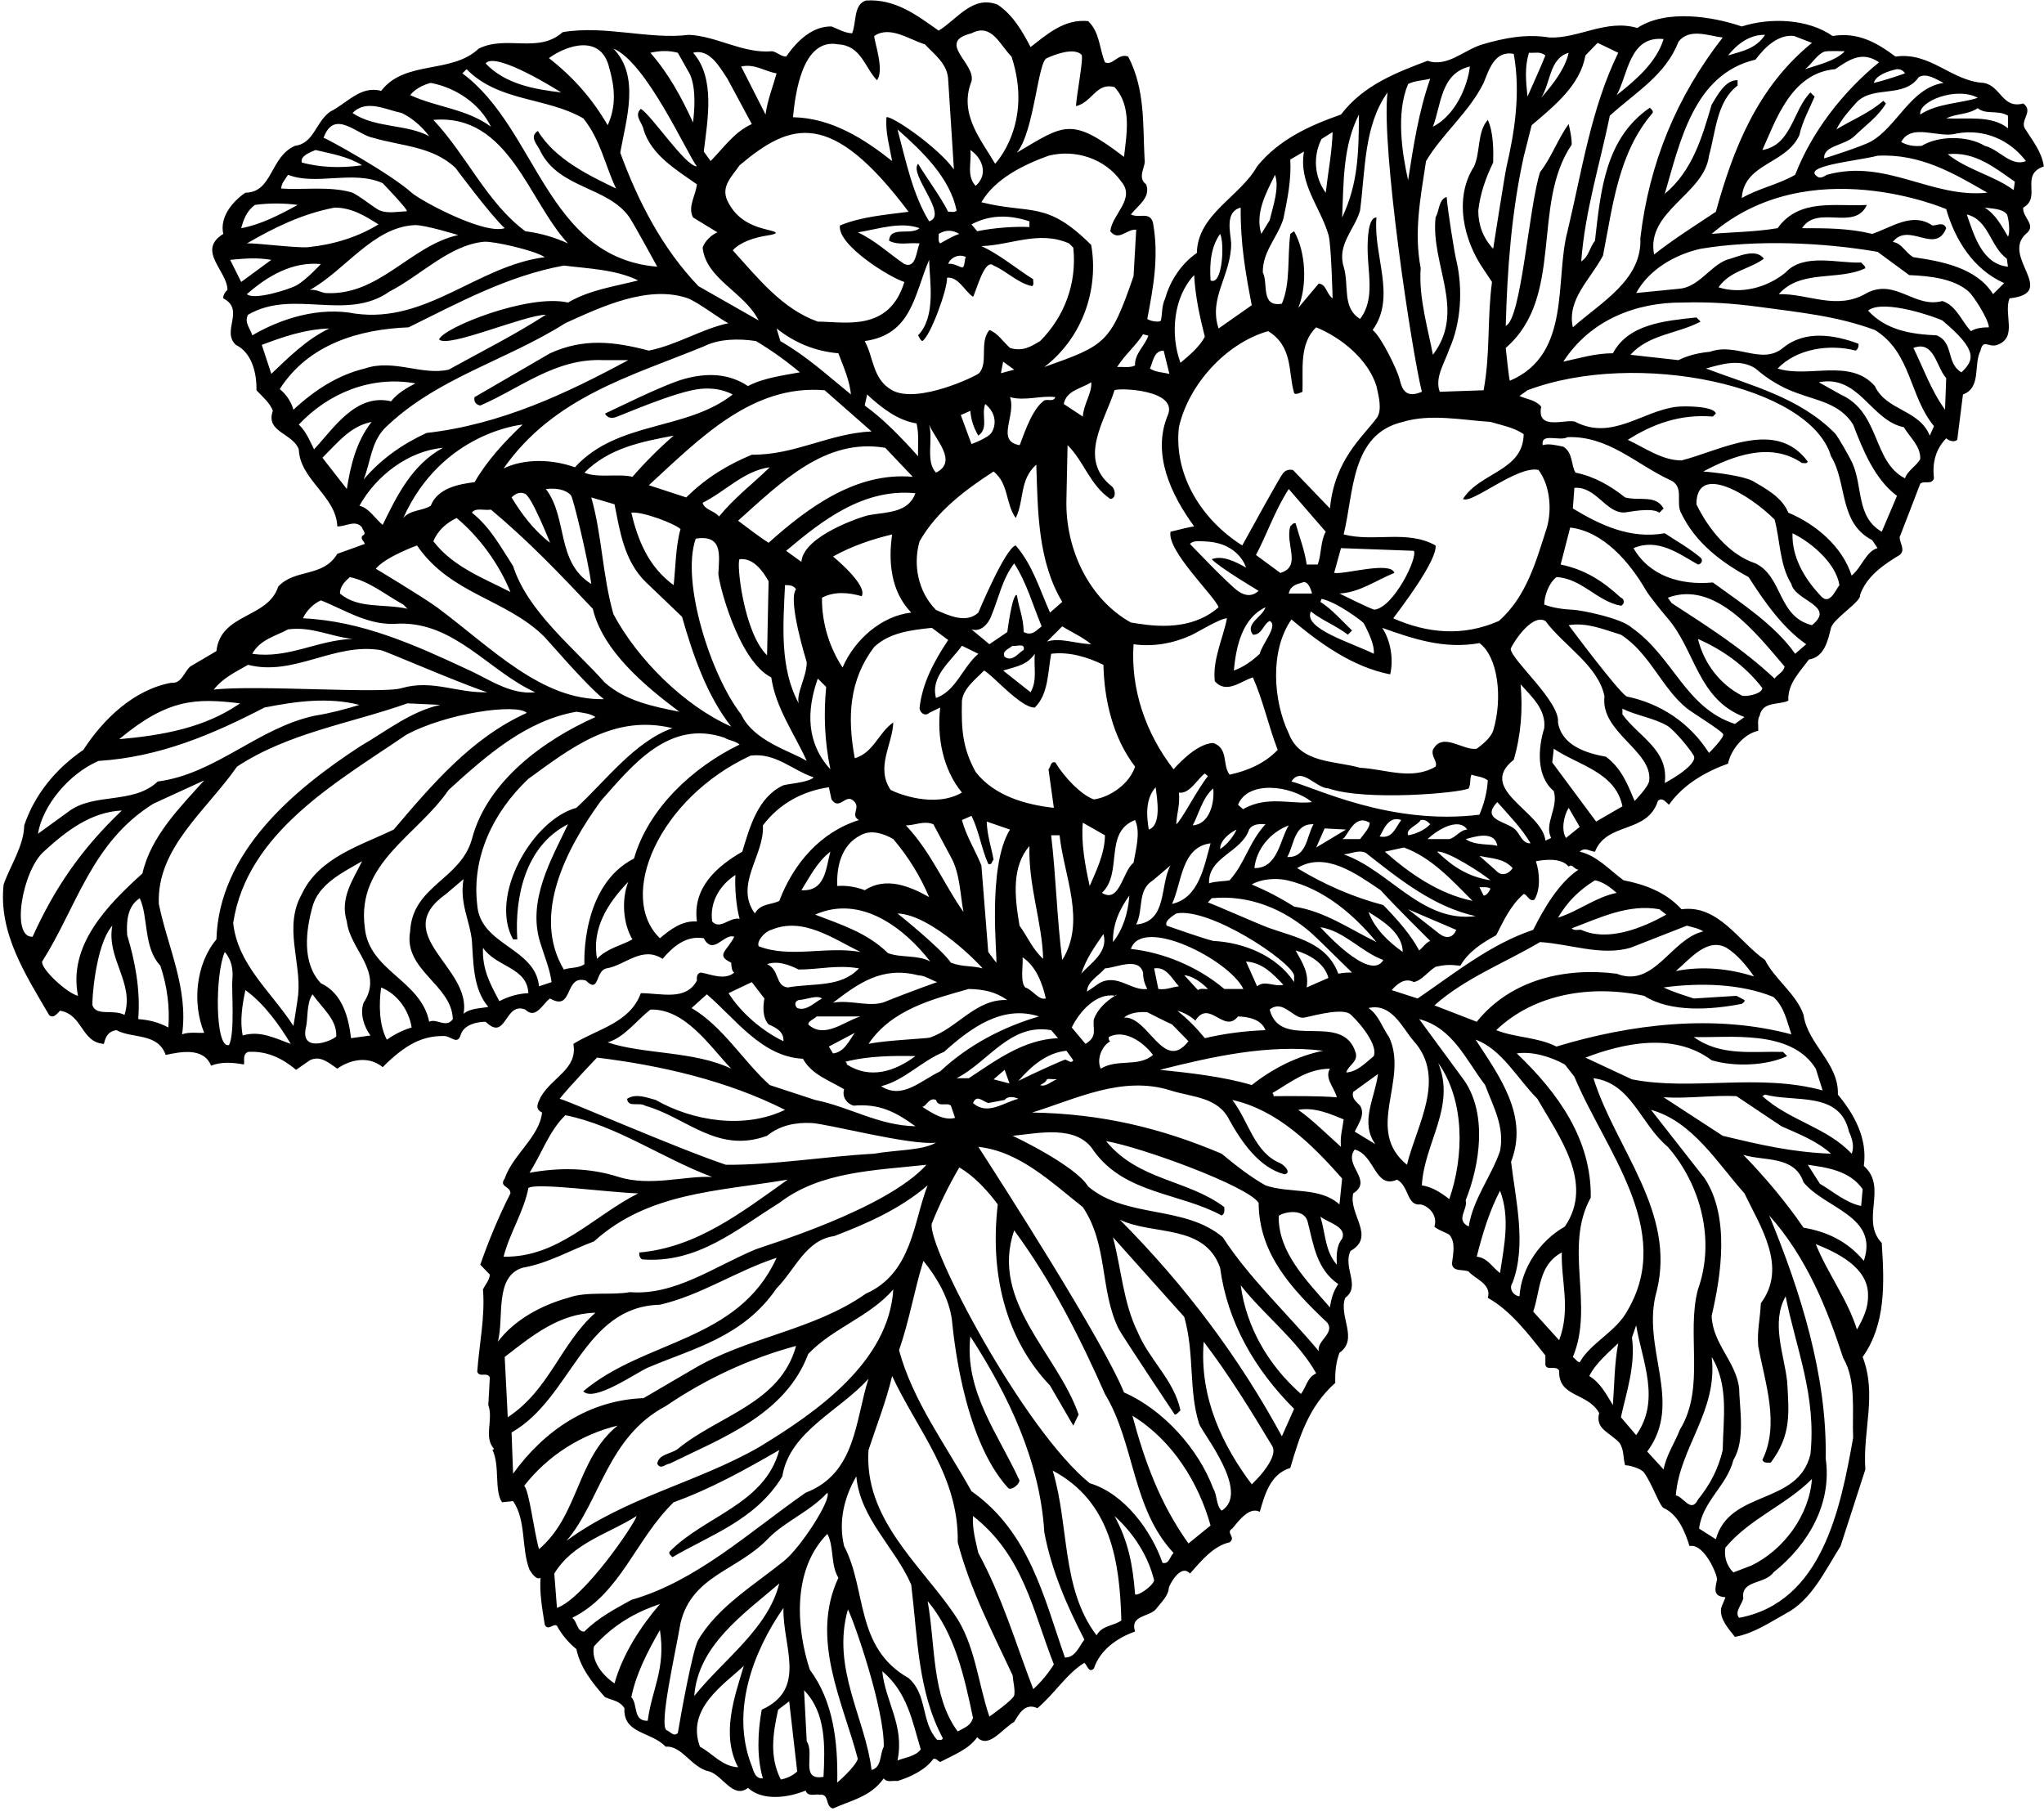 <?xml version="1.0" encoding="UTF-8"?>
<svg xmlns="http://www.w3.org/2000/svg" xmlns:xlink="http://www.w3.org/1999/xlink" width="536pt" height="475pt" viewBox="0 0 536 475" version="1.1">
<g id="surface1">
<path style=" stroke:none;fill-rule:nonzero;fill:rgb(0%,0%,0%);fill-opacity:1;" d="M 535.949 43.637 C 535.449 39.836 532.949 36.836 530.949 33.637 C 529.75 31.438 533.352 29.137 530.551 27.137 C 525.051 28.637 524.648 22.438 520.148 21.738 C 511.648 21.238 506.25 13.535 497.051 14.836 C 492.25 11.238 487.25 8.336 480.551 9.438 C 474.148 4.938 464.25 4.535 456.75 6.938 C 449.148 4.336 436.949 2.336 429.352 7.336 C 421.25 4.938 413.949 10.137 406.352 9.836 C 400.25 8.836 394.551 9.938 388.75 11.637 C 383.949 13.035 379.551 17.738 374.352 15.938 C 366.449 18.938 357.551 22.238 351.648 30.035 C 343.648 32.836 335.352 36.535 329.648 43.637 C 325.148 51.637 314.051 56.137 313.852 66.336 C 309.75 69.137 306.852 73.637 305.551 78.238 C 304.574 80.336 304.84 82.156 304.438 83.988 C 304.305 84.602 301.852 84.336 300.852 83.637 C 302.449 75.238 303.949 67.238 302.352 58.438 C 301.551 55.336 298.75 57.336 296.551 56.238 C 298.449 53.836 301.852 51.738 300.551 48.336 C 298.051 46.535 300.551 43.637 300.148 41.836 C 299.648 32.535 300.352 23.535 295.852 14.836 C 293.148 13.836 291.852 17.336 289.75 16.336 C 288.25 12.738 288.449 8.535 285.352 5.535 C 279.148 4.938 274.75 8.836 270.25 12.336 C 268.148 8.336 265.75 4.035 261.648 1.238 C 255.051 -1.363 251.051 5.035 246.148 8.035 C 240.352 3.938 234.75 -0.363 227.051 0.137 C 223.75 1.238 224.648 5.836 223.449 8.738 C 221.449 8.637 219.852 7.637 218.051 6.938 C 213.148 6.836 209.148 10.535 206.148 14.836 C 204.852 14.836 203.852 13.738 202.551 13.438 C 194.852 14.137 187.949 9.438 180.648 9.137 C 170.25 10.438 158.551 6.535 147.551 8.438 C 141.148 14.137 132.852 9.137 125.551 12.738 C 118.352 19.535 106.25 15.637 99.949 23.836 C 94.551 22.336 90.949 27.137 86.648 29.238 C 82.75 31.938 82.352 37.637 77.352 38.238 C 70.75 41.137 71.551 50.438 64.352 50.535 C 60.949 52.836 57.551 56.938 58.551 61.336 C 51.449 65.738 59.648 71.035 59.648 76.035 C 58.852 76.637 58.449 77.738 58.551 78.238 C 64.352 81.238 57.949 86.836 61.852 90.438 C 65.949 92.438 67.352 97.637 67.25 102.336 C 68.852 104.035 70.852 105.738 71.551 107.738 C 69.551 113.336 76.75 113.535 78.352 117.836 C 78.648 125.836 88.148 130.035 88.449 138.035 C 90.648 138.137 93.25 136.137 94.949 138.336 C 95.051 139.035 96.352 139.938 94.949 140.535 C 94.551 141.535 95.551 141.938 95.648 142.637 L 88.449 145.238 C 84.648 151.535 77.352 149.035 72.949 153.836 C 70.25 162.238 57.852 160.738 56.75 170.738 L 49.949 174.738 C 48.25 176.137 47.648 179.336 44.949 179.035 C 35.051 180.836 27.051 188.637 21.852 196.637 C 14.449 201.738 9.051 208.438 6.352 216.438 C 6.25 221.836 2.75 226.836 0.949 231.938 C -0.449 244.738 6.75 255.637 12.852 266.137 C 13.949 267.238 14.949 265.836 15.75 265.035 C 21.75 266.035 21.25 273.336 27.25 273.738 C 27.648 272.035 28.25 270.438 30.551 270.137 C 34.75 272.438 41.352 270.738 43.449 276.637 C 47.25 275.836 53.352 274.535 55.352 279.438 C 58.25 278.336 61.25 278.637 63.949 279.137 C 64.25 278.438 63.449 276.535 65.051 275.836 C 70.051 275.535 74.051 277.535 77.648 280.535 L 81.25 278.035 C 84.051 276.637 86.352 278.836 88.449 280.238 C 91.105 278.305 96.207 276.445 100.352 279.836 C 106.402 273.785 110.816 271.598 116.469 271.672 C 118.355 271.699 120 274.211 120.852 271.238 C 121.75 268.637 125.148 267.938 127.352 267.938 C 132.852 273.336 132.25 262.535 137.75 264.738 C 140.551 267.535 142.449 262.938 144.25 261.836 C 150.449 265.438 147.852 255.438 153.648 257.137 C 157.25 260.738 156.051 254.535 159.051 253.938 C 163.949 253.137 168.352 247.938 173.75 251.438 C 176.449 248.238 179.949 245.238 184.551 246.035 C 187.051 250.738 189.852 244.637 192.551 245.637 C 190.637 249.449 187.551 250.461 191.75 252.438 C 191.75 252.438 191.75 254.738 192.551 255.035 C 190.051 257.137 186.551 255.535 183.852 255.035 C 182.75 255.137 182.648 256.238 182.75 257.137 C 179.852 262.535 173.449 260.438 168.051 260.438 C 165.148 268.336 156.551 269.836 150.352 273.738 C 151.551 280.336 144.75 282.438 141.75 287.738 C 141.148 289.137 140.051 290.738 142.148 291.738 C 141.449 298.137 134.449 302.836 132.352 309.035 C 130.75 311.336 133.852 310.938 133.852 312.938 C 130.75 319.035 128.148 325.336 125.949 331.637 L 128.449 334.238 C 128.352 335.738 127.25 336.836 126.648 338.137 C 127.25 345.336 125.648 352.535 125.148 359.738 C 125.852 361.336 127.75 359.637 128.449 361.238 L 128.051 368.438 C 129.449 372.336 126.75 376.836 129.551 379.938 L 129.148 380.238 C 131.148 384.336 129.551 390.836 131.648 393.938 L 134.551 393.637 C 138.051 398.738 136.648 405.938 138.852 411.637 C 139.449 412.539 140.648 414.438 141.75 413.738 C 141.449 417.637 142.148 421.637 142.852 426.039 C 143.75 427.836 145.148 425.539 146.051 426.336 C 147.25 428.637 149.352 431.039 151.148 432.438 C 152.148 437.238 155.25 441.238 158.648 445.039 C 160.648 445.938 162.449 445.938 163.75 447.938 C 163.352 454.738 170.852 454.039 174.551 458.039 C 178.852 457.637 181.352 463.637 186.051 464.539 C 189.551 465.637 192.25 471.836 196.148 468.836 C 199.949 472.336 206.648 471.438 211.25 469.539 C 211.852 471.336 214.051 470.336 214.852 470.637 C 217.648 470.238 216.25 473.738 218.449 474.238 C 223.25 472.039 228.25 471.238 231.75 466.336 C 232.551 467.539 234.051 466.836 235.352 467.039 C 238.852 465.938 242.648 464.137 244.75 461.238 C 245.551 461.039 245.852 461.738 246.551 462.039 C 249.949 460.238 254.051 458.738 256.25 455.539 C 259.25 458.738 262.852 453.238 265.949 451.539 C 267.25 449.336 268.852 446.438 272.051 447.938 C 276.551 444.137 279.75 438.836 284.352 436.039 C 285.148 436.637 285.449 438.836 286.852 437.539 C 288.449 432.637 293.051 429.438 297.648 427.836 C 296.25 423.539 301.25 424.039 303.051 422.039 C 304.43 420.254 306.398 418.473 306.508 416.367 C 306.535 415.879 309.551 409.836 312.051 412.637 C 314.949 409.336 318.25 405.336 322.449 404.438 C 324.25 403.039 321.25 401.938 323.148 400.836 C 324.949 398.637 327.648 395.039 330.352 396.438 C 331.648 392.039 333.051 386.539 338.352 384.938 C 340.75 376.836 343.148 368.836 350.148 362.637 C 350.051 359.738 350.352 357.137 351.25 354.738 C 356.352 351.137 350.949 345.137 352.75 340.336 C 356.949 337.238 352.051 332.438 354.148 328.035 C 360.852 324.238 353.551 318.438 354.852 312.938 C 360.25 309.535 352.148 305.535 355.25 301.438 C 360.551 302.836 360.551 311.938 366.352 309.336 C 369.551 311.035 368.852 316.336 372.551 315.836 C 374.852 316.336 377.051 318.836 376.148 321.637 C 376.75 322.438 379.773 323.406 380.141 323.863 C 381.73 325.844 381.074 328.656 380.75 331.336 C 380.949 333.637 383.648 332.738 385.148 333.438 C 386.648 335.336 391.25 336.637 390.148 340.336 C 396.148 343.637 400.949 350.035 405.25 355.438 L 405.25 357.238 C 404.949 359.938 408.051 357.738 408.852 359.438 C 408.648 366.535 416.25 365.035 419.352 370.535 C 418.25 374.836 422.148 375.539 424.75 378.438 C 425.949 380.539 425.551 381.938 426.148 384.238 C 426.852 384.137 430.277 384.973 431.121 386.164 C 433.387 389.359 435.086 394.711 436.25 395.438 C 440.051 397.137 441.852 401.637 443.051 405.438 C 446.852 404.539 450.453 413.141 450.246 414.223 C 449.836 416.418 448.969 418.637 452.449 418.836 C 452.449 419.137 451.395 421.211 451.312 421.867 C 450.977 424.621 453.254 427.059 454.949 429.238 C 459.852 428.336 463.949 425.539 468.25 423.137 C 475.051 419.637 478.648 411.738 482.648 405.438 C 484.852 398.738 486.949 392.039 489.148 385.336 C 488.449 374.836 492.25 365.836 488.449 355.836 C 494.551 347.238 494.148 336.438 493.449 325.938 C 487.75 319.938 495.148 311.336 488.75 305.738 C 489.75 298.637 486.352 292.336 481.949 287.035 C 482.25 278.738 474.051 273.938 472.949 266.137 C 471.148 260.738 465.25 256.637 462.852 251.738 C 456.051 247.035 450.648 237.137 440.949 238.438 C 436.949 234.035 431.449 231.938 425.75 230.836 C 422.051 228.137 418.75 224.336 414.25 223.336 C 415.648 222.035 416.75 223.238 418.25 223.336 C 421.352 215.438 431.949 218.738 434.75 210.035 C 435.852 208.938 436.852 210.336 437.648 211.035 C 441.449 205.637 447.352 202.336 453.148 200.238 C 453.852 196.637 457.25 192.438 461.051 191.637 C 461.148 190.336 460.75 188.738 461.449 187.637 C 462.25 183.836 466.449 184.938 468.949 183.738 C 468.75 179.238 471.949 176.238 474.352 172.938 C 478.449 172.336 479.352 167.836 480.148 164.637 C 480.852 162.137 488.25 157.637 487.75 156.035 C 489.449 151.137 493.949 148.035 498.148 145.535 C 499.75 144.238 498.148 142.438 498.148 140.836 C 499.949 136.238 501.75 131.535 503.551 126.836 C 504.551 125.938 506.551 127.238 507.148 125.438 C 506.648 121.238 507.648 117.738 510.352 114.938 C 511.148 115.637 512.449 116.035 513.25 115.336 L 514.75 103.438 C 519.648 101.637 517.449 95.637 519.352 91.938 C 520.051 88.738 521.449 91.238 523.75 90.438 C 529.148 88.438 525.352 82.535 526.949 78.238 C 539.949 76.836 524.648 67.336 531.25 61.336 C 534.25 59.035 530.25 57.035 530.551 54.438 C 535.449 51.738 529.551 45.836 535.949 43.637 Z M 526.551 30.336 L 526.551 33.637 C 522.25 30.137 515.648 31.336 510.352 31.035 C 513.449 29.637 515.84 30.168 518.637 28.367 C 520.738 30.168 523.949 28.738 526.551 30.336 Z M 518.648 25.637 C 514.75 27.035 507.949 27.035 503.551 30.035 C 502.973 26.531 513.051 22.637 518.648 25.637 Z M 503.148 20.238 C 505.148 19.035 507.648 20.738 509.648 21.738 C 501.004 23.062 497.574 33.125 490.664 37.082 C 488.707 38.203 480.352 40.938 478.352 41.535 C 478.148 38.137 483.551 38.238 486.25 35.738 C 489.551 32.535 492.352 30.738 494.551 27.137 L 493.852 26.438 C 490.051 29.738 485.648 31.438 481.551 33.938 C 482.949 31.137 485.051 28.836 486.949 26.738 C 491.352 22.336 499.25 25.836 503.148 20.238 Z M 521.148 50.535 C 506.352 52.035 494.648 41.535 479.051 45.836 C 478.352 46.238 477.852 46.637 476.949 46.535 C 471.473 43.531 487.051 42.238 492.352 40.836 C 503.551 40.238 512.352 45.438 521.148 50.535 Z M 497.449 18.137 C 498.352 18.137 499.051 18.438 499.551 19.238 C 499.551 19.238 494.25 21.137 491.352 21.738 C 491.949 19.738 495.051 18.637 497.449 18.137 Z M 492.75 16.336 C 483.051 24.238 475.051 34.738 470.75 45.836 C 466.25 48.438 461.25 49.336 456.75 51.938 C 457.352 42.738 468.352 43.137 471.852 35.438 C 472.648 31.836 474.449 28.637 475.852 25.336 L 474.75 24.238 C 470.148 28.836 469.852 38.035 462.148 39.336 C 465.551 31.938 469.551 19.137 481.25 18.137 C 485.051 15.535 488.352 13.336 492.75 16.336 Z M 478.32 13.566 C 479.047 13.258 483.75 13.438 483.75 13.438 C 481.352 16.035 476.25 17.137 473.352 18.137 C 475.098 16.828 476.367 14.402 478.32 13.566 Z M 470.449 9.438 L 475.148 11.238 C 460.75 22.938 454.449 39.238 449.949 55.535 C 444.551 59.137 438.949 62.637 433.75 66.738 C 431.551 55.336 446.949 50.938 448.148 40.836 C 449.949 34.438 450.148 26.637 455.648 22.438 L 455.648 21.035 C 452.551 20.836 450.352 24.938 448.852 27.438 C 446.352 35.938 443.852 44.738 436.551 50.836 C 440.551 37.238 444.148 19.438 460.352 15.637 C 462.852 12.238 466.449 8.938 470.449 9.438 Z M 462.852 9.137 C 460.449 12.836 456.75 13.438 453.148 14.535 C 455.551 11.535 458.852 9.035 462.852 9.137 Z M 451.75 9.836 C 439.648 25.336 432.449 42.836 430.148 62.438 C 430.648 73.438 419.852 79.238 412.449 85.836 C 410.852 78.535 416.949 73.438 420.352 67.035 C 422.949 53.836 424.352 40.137 433.352 29.637 C 433.648 29.035 432.949 28.637 432.648 28.238 C 420.852 36.336 419.75 50.137 418.25 63.137 C 416.852 64.836 416.648 67.336 414.648 68.535 C 415.648 55.238 419.551 43.035 422.148 30.336 C 428.949 24.137 436.75 19.738 440.148 10.938 C 443.051 7.238 448.051 9.438 451.75 9.836 Z M 436.25 10.238 C 434.352 16.336 429.148 20.836 423.949 24.938 C 426.949 19.535 427.25 9.336 436.25 10.238 Z M 411.352 13.836 C 410.449 17.938 407.352 22.035 404.148 25.637 C 406.648 21.738 406.25 15.336 411.352 13.836 Z M 400.949 13.836 C 402.852 13.938 403.75 13.438 405.25 14.535 C 404.051 17.535 402.148 21.738 400.551 25.336 C 400.148 21.238 399.75 17.637 400.949 13.836 Z M 401.648 32.836 C 407.75 27.637 414.352 22.336 415.75 14.535 L 418.949 11.238 L 424.352 13.836 C 417.25 28.336 414.852 44.738 411.051 60.637 C 407.648 73.438 412.148 92.938 395.949 99.836 C 395.75 100.035 394.852 91.238 394.852 91.238 C 410.352 77.836 401.449 53.637 412.148 37.938 C 412.148 35.938 411.75 34.336 411.352 32.535 C 408.551 36.336 406.949 41.137 403.852 45.137 C 400.852 54.535 398.949 83.836 394.852 85.438 C 395.25 70.637 396.352 55.738 399.551 41.137 Z M 403.449 123.238 C 406.352 127.137 407.051 133.336 405.648 138.336 C 402.949 146.637 400.449 156.336 393.051 162.836 C 383.75 166.938 374.352 166.137 365.352 162.137 C 367.148 159.738 376.949 146.938 376.449 143.035 C 368.949 138.836 360.352 142.238 352.352 140.137 C 355.051 129.238 354.148 113.836 367.852 110.637 C 375.051 108.438 383.352 110.137 390.852 110.637 C 393.852 111.535 396.852 112.035 399.551 113.836 C 399.449 123.535 388.051 123.836 383.648 130.836 C 385.852 132.336 397.949 121.938 403.449 123.238 Z M 398.75 179.438 C 401.551 182.637 405.449 185.938 404.949 190.938 C 403.352 196.035 402.75 203.535 407.449 207.438 C 408.75 211.836 404.852 215.938 406.75 219.738 L 405.25 220.438 C 404.551 212.836 387.051 207.035 396.949 199.238 C 398.852 192.738 399.352 186.035 398.75 179.438 Z M 339.75 249.238 C 343.25 250.238 347.352 252.535 348.352 256.438 L 342.648 258.938 C 343.25 255.137 341.75 252.836 339.75 249.238 Z M 332.758 243.328 C 330.254 242.434 318.75 237.336 316.75 236.637 L 317.75 235.535 C 327.695 234.574 336.738 238.438 343.852 244.645 C 345.605 246.18 352.648 253.238 354.551 255.035 C 353.25 255.035 352.449 255.035 350.949 255.336 C 347.906 247.176 339.965 245.895 332.758 243.328 Z M 350.551 287.738 C 345.148 287.336 339.449 287.438 333.949 287.438 C 334.051 287.035 333.852 286.836 333.648 286.637 C 338.648 283.738 342.551 280.336 348.75 280.238 C 347.25 282.738 349.949 285.238 350.551 287.738 Z M 263.449 288.438 C 264.25 287.336 266.051 287.637 267.051 288.137 C 263.25 289.035 258.949 292.637 255.148 289.238 C 256.148 286.938 257.551 288.738 259.148 289.238 Z M 260.551 283.035 L 263.449 280.535 L 264.723 284.117 Z M 254.051 282.738 L 250.852 282.738 C 259.148 278.535 264.852 268.238 275.648 270.137 L 277.449 272.238 C 268.352 272.637 261.352 277.938 254.051 282.738 Z M 246.551 280.938 C 241.449 283.336 236.648 288.438 231.051 284.836 C 237.148 283.336 241.75 278.137 247.551 275.836 C 254.551 269.535 262.852 263.438 272.449 266.535 C 263.25 269.238 254.148 273.836 246.551 280.938 Z M 250.449 293.137 C 247.551 293.938 244.449 291.938 241.852 290.238 C 242.949 290.137 243.648 287.637 245.449 288.438 C 246.051 290.535 248.352 288.938 249.352 289.938 Z M 221.648 278.438 C 227.75 276.836 234.449 276.836 240.051 276.938 C 234.551 281.035 228.148 283.035 222.051 279.137 C 222.148 278.738 221.852 278.535 221.648 278.438 Z M 200.051 216.438 C 204.449 210.637 210.551 207.438 217.352 206.438 L 218.051 209.637 C 220.25 212.836 221.852 207.535 224.148 210.336 C 225.551 211.938 222.949 213.836 225.25 215.035 C 215.051 218.238 208.051 226.535 204.352 236.238 C 202.25 237.336 199.449 236.836 197.949 239.535 C 192.449 231.938 200.551 224.238 200.051 216.438 Z M 246.551 63.836 C 245.852 63.238 246.25 62.137 246.148 61.336 C 247.949 60.238 249.75 60.238 251.551 61.336 C 249.75 61.938 248.148 62.938 246.551 63.836 Z M 253.352 67.438 C 252.824 67.66 253.145 69.855 252.367 70.137 C 252.105 70.23 249.75 68.836 248.648 69.238 C 249.148 67.535 251.551 66.438 253.352 67.438 Z M 248.648 55.535 C 246.449 51.238 243.148 46.938 240.75 42.938 C 238.25 45.738 248.887 56.449 243.648 58.035 C 239.352 51.035 237.551 42.238 235.352 33.938 C 242.051 39.836 249.148 46.738 250.852 55.238 C 250.25 55.836 249.352 55.438 248.648 55.535 Z M 241.148 63.836 C 240.25 65.836 240.25 70.535 237.148 69.238 C 233.051 66.438 229.352 62.938 224.949 60.938 C 230.449 60.035 236.148 58.035 241.148 59.836 C 238.852 61.836 233.352 59.137 233.148 63.137 C 235.75 64.438 238.051 63.535 241.148 63.836 Z M 243.648 68.137 C 243.75 73.637 245.551 82.938 240.75 87.938 C 241.148 88.438 241.148 89.035 241.852 89.438 C 243.949 88.238 248.449 75.938 248.352 72.836 C 251.25 72.438 253.051 76.438 255.148 77.836 C 255.949 76.637 258.148 67.535 260.551 69.637 C 264.051 71.137 266.852 74.238 270.648 75.035 C 271.25 74.637 270.852 73.836 270.949 73.238 C 266.352 70.336 262.148 66.738 257.352 64.535 C 264.949 64.336 272.449 60.336 280.352 63.836 L 281.449 64.938 C 282.449 74.238 279.148 83.035 272.75 89.438 C 270.25 90.938 268.148 92.238 264.852 91.238 C 263.051 89.637 261.648 87.336 259.449 86.535 C 256.746 89.801 259.23 95.023 256.781 97.828 C 256.156 98.551 240.648 106.035 233.949 102.336 C 228.75 99.438 229.148 93.738 226.75 89.438 C 239.121 87.727 239.746 77.25 243.648 68.137 Z M 254.449 39.336 C 257.637 41.449 259.25 45.738 255.852 48.738 C 253.352 46.137 254.852 42.438 254.449 39.336 Z M 269.949 58.035 L 269.949 59.535 C 266.051 59.336 260.551 59.738 256.25 60.637 L 254.75 58.836 C 259.426 56.371 264.387 56.199 269.949 58.035 Z M 291.551 127.535 C 282.449 120.336 289.852 110.238 292.25 102.336 C 293.449 101.637 308.973 102.199 306.25 108.836 C 301.949 119.035 307.148 129.836 313.148 138.035 C 312.148 138.137 309.352 138.836 306.949 139.438 C 305.949 144.438 318.551 156.336 319.551 159.238 C 311.637 166.199 300.551 163.836 296.551 163.238 C 285.449 157.035 279.352 143.836 279.648 131.137 L 279.949 116.738 C 284.25 120.938 285.75 127.137 291.148 130.836 C 292.852 130.738 292.449 128.238 291.551 127.535 Z M 330.051 154.938 C 328.211 156.57 326.441 156.203 324.734 155.055 C 322.27 153.387 312.051 142.637 312.051 142.637 C 312.863 141.676 314.555 141.918 316.145 141.988 C 324.977 142.375 326.75 148.836 326.75 148.836 C 324.051 147.336 320.648 145.535 317.75 146.637 C 319.648 148.738 330.051 154.938 330.051 154.938 Z M 376.852 223.336 C 379.352 222.938 388.75 229.035 390.852 230.836 C 385.148 229.938 381.148 227.438 376.852 223.336 Z M 390.852 233.035 C 390.551 233.738 389.75 234.938 389.051 234.836 L 387.949 232.637 C 388.551 232.738 390.148 232.438 390.852 233.035 Z M 296.551 248.836 C 299.516 240.117 322.316 251.648 326.051 259.336 L 321.051 259.336 C 313.949 253.336 304.852 249.738 296.551 248.836 Z M 316.75 259.336 C 315.852 259.438 314.852 259.035 314.148 259.637 L 310.551 255.738 C 312.637 255.867 315.148 257.637 316.75 259.336 Z M 284.648 273.738 L 281.051 269.438 C 283.023 265.289 287.535 260.277 292.363 261.113 C 292.559 260.988 292.754 260.859 292.949 260.738 L 292.551 261.137 C 292.488 261.125 292.426 261.125 292.363 261.113 C 289.996 262.652 287.867 264.559 286.852 267.238 C 286.449 269.938 287.949 271.738 284.648 273.738 Z M 273.551 251.438 C 270.852 249.035 269.449 245.637 267.352 242.738 C 265.973 234.699 265.352 227.238 269.949 221.836 C 269.648 232.336 273.25 241.637 273.551 251.438 Z M 268.148 251.035 C 271.648 253.336 273.352 257.836 274.25 261.836 C 272.25 262.336 270.852 259.535 268.852 258.938 C 267.449 257.535 268.352 252.738 268.148 251.035 Z M 255.852 202.438 C 252.449 196.238 252.051 191.438 252.25 183.738 C 252.648 180.438 255.949 178.035 258.051 175.836 C 260.148 176.836 267.75 185.738 271.352 185.535 C 274.949 182.035 274.75 176.336 275.648 171.438 C 280.449 170.836 285.25 172.336 289.352 174.336 C 289.551 183.336 291.75 193.336 297.648 201.035 C 296.148 205.637 291.051 209.035 286.852 209.637 C 283.449 208.438 278.949 203.637 276.75 199.938 C 275.449 199.535 275.551 201.137 274.949 201.738 L 276.352 211.836 C 269.051 211.035 260.75 208.738 255.852 202.438 Z M 243.949 252.137 C 240.75 250.336 236.352 251.238 232.852 249.938 C 227.352 244.535 220.449 242.438 213.75 239.836 C 225.949 234.438 237.352 243.637 243.949 252.137 Z M 210.148 233.438 C 212.352 229.938 214.25 226.035 217.75 223.336 C 216.551 227.738 216.449 233.836 210.148 233.438 Z M 218.449 145.938 C 223.25 143.238 228.551 141.438 233.949 140.137 C 232.949 146.938 233.449 154.938 238.949 160.637 C 231.051 161.535 224.051 167.836 220.949 175.035 C 217.75 170.238 215.449 163.637 215.551 156.738 C 218.75 155.035 222.449 155.336 225.949 156.336 C 227.648 153.438 218.449 145.938 218.449 145.938 Z M 229.25 169.637 C 233.352 165.836 238.852 165.238 244.352 164.637 C 245.551 165.535 248.648 167.836 248.648 167.836 C 244.75 173.637 241.852 179.336 241.148 185.535 C 241.051 186.738 242.551 188.035 243.648 186.938 L 246.551 185.535 C 245.648 193.336 247.25 201.738 252.25 207.836 C 244.973 212.031 235.25 208.035 233.551 207.137 C 229.551 201.238 234.051 195.238 234.25 189.438 C 230.352 192.137 229.148 197.336 224.148 198.836 C 222.148 188.035 222.648 178.336 229.25 169.637 Z M 271.352 171.438 C 271.051 175.336 272.051 178.336 270.25 181.535 L 263.051 175.836 C 266.973 174.699 269.449 174.238 271.352 171.438 Z M 265.551 169.336 C 266.551 169.637 268.852 168.438 268.449 170.438 C 267.148 171.035 265.551 173.738 263.449 172.238 C 262.648 170.738 264.551 170.137 265.551 169.336 Z M 268.449 165.738 C 268.352 161.836 267.25 159.738 266.648 156.035 C 265.449 155.535 264.148 165.738 264.148 165.738 L 259.449 168.938 L 254.75 165.035 C 257.25 165.836 259.148 163.535 259.852 161.738 C 261.852 157.035 262.75 151.938 265.949 147.738 C 269.25 152.836 270.852 158.738 273.148 164.238 C 271.648 165.438 270.551 166.836 268.449 165.738 Z M 256.551 171.438 C 252.352 175.035 250.75 181.137 245.449 183.035 C 243.949 177.336 249.25 173.535 252.25 169.336 Z M 249.352 224.738 C 251.75 229.035 251.75 234.336 252.648 239.137 C 247.551 231.938 244.148 223.438 237.551 216.438 C 239.949 216.438 242.25 215.137 244.75 216.137 Z M 234.25 220.035 C 238.25 224.738 241.352 229.836 243.648 235.238 C 238.449 232.336 232.352 229.836 226.75 233.438 C 224.551 232.535 221.648 232.137 219.551 232.336 C 219.352 227.336 220.551 221.637 225.648 219.035 C 228.449 217.438 231.852 218.637 234.25 220.035 Z M 257.648 253.938 C 254.75 253.137 252.449 253.637 249.352 252.438 C 246.852 248.738 235.352 239.535 235.352 239.535 C 244.352 239.836 257.352 253.336 257.648 253.938 Z M 240.75 255.738 C 242.648 255.836 244.051 256.938 245.75 257.535 C 241.949 258.836 233.223 262.195 232.684 262.453 C 228.504 264.461 223.32 262.051 218.449 262.938 C 225.148 257.836 231.25 253.336 240.75 255.738 Z M 254.051 259.336 C 258.051 259.438 260.949 260.035 264.148 262.238 C 255.809 261.875 251.004 269.73 243.77 272.098 C 243.023 272.34 231.648 272.836 227.75 273.738 C 233.852 264.637 244.852 261.938 254.051 259.336 Z M 261.25 252.438 L 259.148 249.637 L 257.352 226.938 C 255.75 222.938 253.352 219.238 252.25 215.035 L 254.75 213.938 C 256.75 217.938 257.352 222.535 259.148 226.535 C 260.051 227.035 260.051 225.836 260.551 225.438 C 259.949 222.137 258.852 219.035 258.75 215.438 L 264.852 217.535 C 258.75 227.336 261.648 251.438 261.25 252.438 Z M 289.352 244.938 C 290.75 249.738 285.852 252.637 283.551 255.336 C 284.75 251.535 287.051 248.238 289.352 244.938 Z M 283.949 215.738 L 289.75 219.035 C 289.75 223.938 287.148 229.035 285.75 232.336 C 284.551 227.035 283.449 220.836 283.949 215.738 Z M 289.75 253.938 C 292.852 253.738 298.551 250.836 299.75 255.035 C 299.75 256.637 300.148 258.035 300.852 259.336 C 296.648 259.938 292.949 255.137 288.25 257.836 L 285.051 260.035 C 285.051 257.336 288.352 255.738 289.75 253.938 Z M 291.852 247.035 C 291.75 242.438 293.551 238.438 296.148 234.836 C 295.852 239.336 294.449 243.836 291.852 247.035 Z M 288.949 234.137 C 294.551 228.938 289.352 218.238 297.648 215.035 C 299.148 218.238 297.852 222.738 297.25 226.238 C 294.352 228.438 293.637 237.031 288.949 234.137 Z M 277.852 219.035 C 279.051 229.938 284.852 241.637 278.551 251.738 C 277.148 240.836 276.949 230.238 275.648 219.035 Z M 291.148 273.035 C 290.648 272.836 290.75 272.238 290.75 271.938 C 294.75 269.836 299.648 273.035 302.352 276.637 C 298.551 279.938 293.051 277.535 288.648 280.238 C 287.551 277.938 288.75 274.438 291.148 273.035 Z M 294.75 266.836 C 296.148 265.637 298.551 265.238 300.852 265.438 C 303.051 266.535 305.148 267.637 307.352 268.637 L 311.648 273.035 C 305.148 281.438 301.148 266.438 294.75 266.836 Z M 303.75 259.336 L 302.648 253.938 C 305.949 253.438 307.25 256.637 309.148 258.637 C 307.352 258.836 305.75 259.637 303.75 259.336 Z M 297.949 242.438 C 299.949 238.336 298.148 233.438 302.352 230.836 L 306.949 226.938 C 304.051 232.137 306.25 241.637 297.949 242.438 Z M 303.051 206.438 C 303.449 209.637 304.637 216.367 301.25 217.535 C 300.75 214.535 300.148 209.637 303.051 206.438 Z M 297.25 168.938 C 302.332 169.676 307.578 168.73 312.27 166.621 C 313.945 165.867 319.949 162.137 321.75 162.137 C 320.648 167.637 317.949 172.938 318.551 178.637 C 321.648 182.137 325.449 178.535 328.551 177.637 C 331.25 183.738 332.648 190.438 335.051 196.637 C 331.75 200.137 327.148 202.137 322.449 203.137 C 320.449 200.637 322.25 196.238 318.148 194.836 C 313.449 194.938 307.75 201.738 307.75 201.738 C 300.449 192.336 296.449 180.738 297.25 168.938 Z M 328.551 166.438 C 330.949 166.535 331.25 163.637 332.949 162.836 C 335.305 164.031 330.949 168.836 330.352 171.438 C 328.352 173.336 326.051 174.938 323.551 175.836 C 324.148 169.438 325.75 162.137 331.852 159.238 C 331.148 161.738 326.352 163.535 328.551 166.438 Z M 368.148 222.238 C 375.352 224.836 380.75 230.836 386.148 236.238 C 377.449 234.438 369.852 229.238 363.148 223.336 Z M 361.75 219.336 C 362.449 218.738 363.75 213.637 367.449 215.035 C 365.852 217.137 365.148 220.035 361.75 219.336 Z M 372.551 215.035 C 373.551 214.836 374.352 215.336 375.051 216.137 C 373.449 217.836 371.051 218.738 369.25 219.035 C 368.551 217.336 371.75 216.438 372.551 215.035 Z M 384.75 217.535 C 382.852 217.637 381.75 219.637 380.051 220.035 L 374.352 220.035 C 376.852 217.637 382.473 214.199 384.75 217.535 Z M 392.648 221.836 C 391.449 221.238 386.75 221.836 384.352 220.035 C 386.051 219.637 391.949 217.438 392.648 221.836 Z M 387.949 213.637 C 364.473 216.531 344.75 206.438 338.648 204.938 C 341.25 200.836 344.949 206.637 348.352 206.738 C 358.148 210.137 383.051 207.938 385.148 206.738 C 385.75 205.438 385.352 204.438 385.852 203.137 C 387.25 203.637 388.852 203.637 390.148 204.637 C 389.949 207.836 389.148 210.836 387.949 213.637 Z M 359.148 215.738 C 359.352 216.836 357.648 218.738 356.648 220.035 L 351.949 220.035 C 353.352 219.738 354.949 213.137 359.148 215.738 Z M 345.148 222.238 L 347.352 217.238 L 352.973 217.531 Z M 344.449 216.137 C 342.648 219.137 342.75 224.938 337.551 224.738 C 339.352 221.738 339.25 215.938 344.449 216.137 Z M 328.949 227.637 C 329.449 222.637 333.148 218.238 337.949 216.438 C 335.648 220.035 335.148 227.738 328.949 227.637 Z M 344.051 210.336 C 338.949 211.035 332.27 208.5 325.973 212.199 L 324.648 211.035 C 327.137 204.699 338.25 205.738 344.051 210.336 Z M 324.25 217.535 C 323.75 218.836 321.949 221.438 319.949 222.637 C 319.949 220.336 322.449 218.438 324.25 217.535 Z M 309.148 207.836 C 311.949 208.336 314.148 204.035 315.949 202.836 L 316.75 203.535 C 314.051 206.836 309.648 215.438 308.449 216.137 C 308.648 212.836 309.449 211.238 309.148 207.836 Z M 318.148 206.738 C 318.551 210.535 317.137 216.199 312.75 216.438 C 314.25 213.836 315.25 209.238 318.148 206.738 Z M 317.449 221.137 C 315.75 227.137 314.449 235.438 307.352 237.035 C 309.949 231.438 309.75 222.137 317.449 221.137 Z M 327.551 217.535 C 328.449 216.035 330.25 216.035 331.852 216.137 C 327.449 220.938 326.551 226.238 322.449 230.836 C 321.148 231.137 318.75 231.035 317.051 231.637 C 316.75 224.738 325.551 223.535 327.551 217.535 Z M 337.551 230.836 C 347.051 233.035 354.949 239.738 360.949 247.035 C 353.949 243.637 347.352 238.938 339.352 237.738 C 335.75 235.438 332.051 233.535 328.25 231.938 C 330.551 230.535 334.449 230.137 337.551 230.836 Z M 340.148 227.637 C 347.551 223.137 355.648 229.137 362.051 233.438 C 364.75 236.535 375.051 246.738 375.051 246.738 C 373.949 247.137 373.148 248.438 372.148 249.238 C 370.051 245.238 366.449 241.137 362.75 237.336 C 354.75 235.238 347.25 231.938 340.148 227.637 Z M 369.25 238.438 L 381.852 243.836 C 381.051 246.035 379.148 246.137 377.551 244.938 Z M 352.352 224.035 C 354.25 223.938 356.25 222.738 358.148 223.637 C 367.148 230.738 376.051 237.836 386.949 240.238 C 372.852 242.035 364.352 228.238 352.352 224.035 Z M 387.949 224.438 C 391.051 225.137 394.352 225.035 396.648 227.637 C 395.75 229.137 393.75 229.938 392.352 228.336 Z M 392.648 210.336 C 395.75 213.836 399.148 217.336 401.352 221.137 C 399.148 221.238 398.648 218.738 397.352 217.535 C 395.051 215.336 388.148 215.035 392.648 210.336 Z M 391.551 191.637 C 390.852 193.535 388.852 195.137 387.25 196.336 C 383.648 196.938 378.25 191.738 375.75 196.637 C 375.25 198.438 377.051 199.637 376.449 201.035 C 370.148 204.738 363.148 201.637 356.648 201.336 C 350.051 199.438 340.949 200.238 337.949 192.336 C 333.852 183.738 332.949 170.637 338.648 162.438 C 346.148 168.738 354.75 174.938 364.551 176.836 C 365.449 173.035 364.75 168.035 362.449 164.637 C 370.352 167.438 378.648 170.336 387.949 168.637 C 392.766 172.156 394.168 182.906 391.551 191.637 Z M 337.949 155.637 C 338.352 153.637 339.852 153.238 341.551 152.738 C 343.25 152.035 344.051 155.637 344.051 155.637 Z M 360.473 159.875 C 359.91 159.953 351.25 155.637 351.25 155.637 C 356.648 155.336 360.852 152.137 365.648 150.238 C 364.75 147.035 352.449 150.738 349.852 150.238 L 351.648 143.738 L 370.75 144.438 C 371.828 146.238 365.531 159.148 360.473 159.875 Z M 357.586 163.395 C 359.039 166.074 360.516 169.391 360.25 171.438 C 354.449 168.535 341.637 164.867 343.75 160.336 C 346.75 162.738 350.352 164.035 353.449 166.438 L 354.551 165.336 C 352.148 163.035 349.148 159.637 346.25 157.836 L 346.551 157.035 C 350.75 157.938 357.406 163.066 357.586 163.395 Z M 345.551 148.035 L 342.648 148.035 C 342.148 144.336 340.75 140.836 339.75 137.238 C 339.148 137.035 338.75 137.637 338.352 138.035 C 336.949 142.738 341.449 148.535 335.75 150.238 L 329.352 145.535 C 332.051 140.535 334.352 133.738 337.949 128.238 L 347.648 139.438 C 346.25 141.938 346.551 145.336 345.551 148.035 Z M 283.949 109.238 L 278.949 105.938 C 279.648 102.336 283.551 101.938 286.148 100.238 C 286.449 102.938 284.148 105.938 283.949 109.238 Z M 286.148 168.938 C 281.852 168.738 277.949 167.137 274.551 168.238 L 278.551 164.238 C 281.051 165.836 283.75 166.938 286.148 168.938 Z M 275.352 160.637 C 272.648 154.637 270.852 148.238 266.352 143.035 C 263.648 143.637 256.551 160.637 256.551 160.637 C 253.352 163.637 248.648 161.336 245.449 159.938 C 240.75 155.238 239.352 148.035 241.148 141.938 C 245.648 134.035 253.148 128.438 260.551 123.637 C 264.551 126.836 263.648 132.035 266.352 135.836 C 268.648 131.238 267.25 125.836 271.75 121.836 C 272.148 134.137 272.148 147.137 278.551 157.836 Z M 243.648 111.336 C 245.148 115.137 251.352 121.035 245.449 123.938 C 242.648 121.035 244.75 115.336 243.648 111.336 Z M 258.352 105.938 C 261.055 108.121 261.398 111.121 260.059 113.387 C 259.195 114.852 254.75 116.438 254.75 116.438 L 251.949 108.836 L 254.449 107.738 C 254.648 110.137 255.352 112.238 256.551 114.238 C 259.352 112.238 257.25 108.938 258.352 105.938 Z M 273.551 105.238 C 270.051 107.938 267.75 116.336 267.352 116.738 C 261.051 115.637 266.551 108.938 264.852 104.137 C 268.852 105.238 272.949 103.637 276.75 104.137 C 276.148 105.637 274.449 104.336 273.551 105.238 Z M 262.473 97.867 L 263.051 94.836 L 265.949 96.938 Z M 227.387 103.449 C 231.188 106.949 235.352 110.238 240.352 111.035 C 241.051 114.035 240.648 116.738 240.75 119.637 C 236.352 114.738 231.75 109.938 226.75 106.336 Z M 193.551 136.535 C 204.852 126.438 216.449 114.738 232.148 117.438 L 239.352 125.035 C 224.75 123.738 212.25 132.738 201.551 142.336 C 198.852 140.637 193.551 136.535 193.551 136.535 Z M 201.551 152.438 L 201.148 171.836 C 194.949 165.836 193.051 147.336 193.949 146.637 C 197.551 146.238 200.051 149.738 201.551 152.438 Z M 188.551 135.438 C 187.25 133.836 184.75 133.738 184.25 131.836 C 190.148 128.938 195.051 123.438 201.852 122.535 C 197.449 126.836 192.648 130.438 188.551 135.438 Z M 228.551 113.137 C 217.449 113.637 208.551 119.336 197.148 119.238 C 190.75 121.938 185.352 125.137 179.949 130.438 L 170.148 127.238 C 183.551 114.938 197.25 100.738 216.25 102.336 Z M 143.148 128.238 C 145.719 127.945 148.344 128.297 149.754 129.934 C 150.266 130.523 154.148 146.336 155.051 153.137 C 145.75 147.336 148.949 135.836 143.148 128.238 Z M 144.25 142.336 C 139.949 139.035 136.75 134.738 134.148 130.438 C 135.465 129.125 136.664 129.008 137.723 129.508 C 139.492 130.336 144.25 142.336 144.25 142.336 Z M 153.25 123.938 C 159.75 117.438 168.25 115.836 176.648 114.238 C 172.75 117.637 169.148 121.238 165.852 125.035 C 162.352 124.137 156.551 125.438 153.25 123.938 Z M 178.449 138.738 C 177.148 143.336 177.148 149.238 176.648 153.438 C 170.051 148.637 167.25 141.637 165.551 134.438 C 168.25 134.035 176.852 137.238 178.449 138.738 Z M 204.637 89.449 L 203.648 86.137 C 208.449 89.938 213.852 92.137 219.852 92.637 C 221.148 96.137 222.75 99.535 223.148 103.438 C 216.352 97.938 211.84 93.648 204.637 89.449 Z M 209.75 97.637 C 206.051 98.336 200.25 99.035 196.148 101.238 C 190.949 97.785 185.199 97.812 179.574 99.324 C 173.949 100.836 160.352 107.738 158.648 108.438 C 159.199 109.535 160.148 109.688 161.164 109.488 C 162.176 109.285 177.07 102.625 183.641 101.977 C 186.539 101.688 189.395 102.031 192.148 103.438 C 179.949 113.035 162.051 110.238 150.75 122.535 C 144.949 120.438 137.648 120.137 132.051 122.836 C 145.25 104.035 165.551 98.637 184.551 90.836 C 188.551 88.836 193.648 88.738 198.25 89.438 C 202.25 91.836 206.051 94.535 209.75 97.637 Z M 170.148 91.938 C 160.949 89.535 153.051 88.637 144.25 92.637 L 124.449 104.137 C 124.148 105.336 124.852 106.137 125.949 106.336 C 136.449 101.836 145.648 93.836 158.352 94.438 L 164.75 94.438 C 148.449 103.238 131.25 111.336 111.852 113.535 C 105.551 116.438 99.949 120.336 95.352 125.738 C 97.148 121.336 97.25 116.238 100.75 112.438 C 114.25 99.137 132.648 94.637 148.25 84.738 C 157.527 80.535 169.758 74.699 180.156 78.145 C 182.875 79.043 189.852 84.438 191.051 84.738 C 184.051 86.238 177.551 90.438 170.148 91.938 Z M 124.449 126.438 C 120.449 126.938 114.75 127.938 112.949 132.637 C 110.648 134.035 107.648 133.637 105.75 135.836 C 115.926 113.199 137.051 111.336 137.051 111.336 C 132.25 115.836 127.551 121.035 124.449 126.438 Z M 133.852 155.238 C 126.852 151.637 118.75 148.637 113.648 141.938 C 114.75 139.137 117.148 137.035 119.75 135.836 C 125.75 140.836 130.949 148.035 133.852 155.238 Z M 109.352 143.035 C 118.145 155.91 132.77 157.031 142.801 167.035 C 143.836 168.066 153.551 179.535 158.352 183.336 C 142.023 183.738 128.773 169.793 114.703 159.336 C 111.188 156.727 98.551 149.137 98.551 149.137 C 101.051 146.035 109.352 143.035 109.352 143.035 Z M 134.551 148.438 C 131.352 143.535 128.648 138.336 123.75 134.438 C 124.648 133.035 127.051 133.938 128.75 133.637 C 138.852 142.137 146.352 150.035 155.449 159.637 C 158.051 170.637 169.051 179.836 178.148 186.637 C 171.148 185.238 164.148 183.836 158.648 179.035 C 150.449 169.836 138.352 160.336 134.551 148.438 Z M 160.852 161.035 C 157.949 150.738 157.852 140.238 155.051 130.438 L 161.148 132.238 C 162.551 139.238 163.648 147.137 169.449 152.738 L 178.852 161.738 C 181.75 171.938 185.449 182.535 191.75 190.535 C 179.352 185.035 167.148 172.836 160.852 161.035 Z M 182.449 141.238 C 189.586 140.156 188.617 145.57 188.379 150.363 C 188.289 152.219 193.449 173.238 202.25 177.637 C 203.449 185.738 208.25 192.238 211.551 199.535 C 207.051 196.836 197.648 194.336 194.352 187.336 C 186.516 177.324 178.465 152.605 182.449 141.238 Z M 209.449 184.438 C 204.449 175.238 205.352 164.035 205.852 153.438 C 206.949 153.438 208.051 153.438 208.75 154.535 C 206.449 157.336 211.551 173.637 211.551 173.637 C 211.551 177.535 208.75 181.738 209.449 184.438 Z M 210.148 147.336 C 208.75 146.336 207.551 145.438 206.148 144.438 C 215.852 136.238 226.551 128.035 240.051 129.336 C 238.176 134.512 232.699 134.23 227.887 135.074 C 226.281 135.355 210.648 140.438 210.148 147.336 Z M 214.449 177.938 L 216.648 180.137 C 215.949 187.336 216.25 194.535 217.75 201.738 C 211.449 194.836 211.449 186.438 214.449 177.938 Z M 202.25 243.836 C 210.551 240.336 218.449 246.137 225.648 249.637 C 216.75 248.035 207.148 251.336 198.949 248.137 C 198.352 246.836 200.449 244.336 202.25 243.836 Z M 209.449 254.238 C 214.75 254.238 219.551 252.938 225.25 253.938 C 220.449 259.035 213.352 257.738 206.551 258.938 C 203.25 258.535 204.449 254.238 201.148 252.836 C 204.051 251.836 206.949 253.035 209.449 254.238 Z M 209.449 262.238 C 211.449 262.137 214.25 260.836 215.551 261.836 C 213.449 262.938 211.449 265.238 209.051 264.336 C 208.25 263.535 208.449 262.535 209.449 262.238 Z M 214.148 266.535 L 225.648 266.535 C 221.352 267.836 216.148 272.535 211.949 268.637 C 211.949 267.738 213.352 267.336 214.148 266.535 Z M 224.148 270.836 C 222.648 272.938 221.352 275.938 218.449 276.238 L 217.352 274.438 Z M 279.648 275.535 L 281.449 278.035 C 280.949 278.969 280.137 278.102 279.387 277.867 C 279.09 277.777 270.852 281.535 267.051 283.438 C 270.449 279.535 274.551 276.035 279.648 275.535 Z M 277.148 283.035 C 275.648 283.535 274.25 285.137 272.75 284.535 C 276.098 282.863 272.66 282.789 277.148 283.035 Z M 306.949 285.938 C 312.449 287.738 319.449 287.535 322.449 293.836 C 325.648 299.535 330.25 306.238 336.852 307.938 C 338.449 307.637 337.449 306.035 335.75 305.035 C 328.852 302.238 327.449 293.938 323.148 288.438 C 334.852 291.035 343.949 299.938 351.949 309.035 L 351.25 315.836 C 346.051 311.137 338.148 313.035 331.852 310.836 C 327.75 308.535 323.852 305.438 320.352 302.535 C 304.551 295.836 288.949 292.035 270.648 291.738 C 282.051 288.238 294.25 281.938 306.949 285.938 Z M 328.25 284.535 C 320.949 282.336 311.949 281.336 304.148 280.535 C 317.648 277.137 332.551 273.738 346.949 275.535 C 340.148 276.938 333.648 280.238 328.25 284.535 Z M 315.949 272.238 C 313.75 269.535 311.551 267.336 308.75 265.035 C 310.449 265.535 312.051 266.336 313.449 267.637 C 317.148 261.836 320.949 271.238 324.648 266.535 C 327.551 266.637 330.75 267.336 331.852 270.137 C 326.352 270.336 321.051 271.035 315.949 272.238 Z M 329.648 258.637 L 326.75 252.137 C 331.051 252.438 333.648 255.238 336.551 258.238 C 333.949 258.836 331.75 256.938 329.648 258.637 Z M 318.148 246.738 C 315.852 246.238 305.949 242.738 305.949 242.738 C 305.25 241.535 307.449 240.238 308.449 239.535 C 317.051 237.836 338.25 251.836 339.352 255.738 L 339.352 257.535 C 334.75 250.535 326.051 247.137 318.148 246.738 Z M 346.25 243.137 C 352.551 244.137 356.949 249.637 362.75 251.738 C 359.25 257.836 346.25 243.137 346.25 243.137 Z M 358.852 239.137 C 362.852 241.637 367.75 244.738 367.852 249.637 C 364.148 247.035 360.473 243.531 358.852 239.137 Z M 370.75 257.535 C 372.949 257.035 374.449 254.738 376.449 253.535 C 379.051 252.938 380.148 252.938 382.949 253.238 C 385.051 249.535 388.852 247.137 392.352 245.238 C 394.25 241.535 396.148 237.336 399.551 234.438 C 400.449 234.438 400.949 236.535 402.352 235.938 C 404.051 233.238 403.75 228.738 402.75 225.836 C 405.051 225.438 409.352 224.836 411.352 227.238 C 412.25 226.336 412.949 228.137 413.949 228.035 C 408.852 231.438 404.949 238.035 402.051 243.836 C 390.949 247.535 381.551 255.137 371.75 261.836 L 364.949 259.637 C 366.25 258.137 368.352 256.238 370.75 257.535 Z M 389.051 21.738 C 390.449 18.336 391.949 13.137 396.949 14.137 C 398.793 24.277 397.195 34.562 395.039 43.805 C 394.625 45.59 391.551 65.238 391.551 65.238 C 388.949 62.438 387.648 59.035 387.648 55.238 C 388.148 50.738 389.648 46.535 391.551 42.637 C 391.648 39.535 391.648 34.637 390.148 31.438 C 387.352 34.535 388.25 39.836 386.551 43.637 C 381.148 52.035 383.852 63.137 389.051 70.637 L 391.25 73.938 C 389.949 83.637 390.852 92.438 389.051 102.336 L 377.551 102.738 C 376.148 99.035 378.852 95.137 380.051 91.535 C 383.113 84.77 383.707 75.73 381.836 68.027 C 381.383 66.168 379.648 55.336 379.352 51.637 C 377.25 52.336 377.449 55.238 376.449 57.035 C 375.148 69.535 384.551 81.438 375.75 93.035 C 374.648 86.938 371.949 78.035 372.551 70.336 C 370.75 60.938 372.449 52.035 373.949 42.238 C 378.25 35.035 385.25 29.438 389.051 21.738 Z M 385.449 17.438 C 384.852 22.535 381.75 30.137 375.75 33.238 C 377.949 27.535 377.75 19.238 385.449 17.438 Z M 369.25 22.035 C 370.949 21.137 373.148 21.137 375.051 20.637 C 372.051 29.137 370.648 38.238 369.25 47.238 C 367.648 40.137 366.051 29.535 369.25 22.035 Z M 363.852 24.238 C 362.148 38.637 370.148 91.836 372.852 102.738 C 368.734 104.492 367.691 102.277 367.008 99.438 C 366.445 97.102 362.25 88.336 359.949 86.535 C 366.25 77.836 360.051 67.035 360.949 57.035 C 358.648 56.938 358.656 63.457 358.637 64.371 C 358.48 71.238 360.797 78.254 356.648 83.637 C 351.852 80.637 353.852 74.938 352.352 69.938 C 350.551 64.137 355.25 60.137 356.648 55.238 C 358.051 44.438 357.648 32.938 363.852 24.238 Z M 356.352 30.035 C 356.305 40.031 356.148 48.137 351.949 57.035 C 352.352 47.535 352.148 38.336 356.352 30.035 Z M 346.551 36.438 L 349.449 34.637 C 349.352 39.438 348.25 45.238 347.648 50.535 C 344.648 46.438 344.25 40.938 346.551 36.438 Z M 338.352 41.836 L 341.949 39.738 C 340.469 48.176 346.273 54.309 348.379 61.633 C 349.117 64.203 349.449 78.238 349.449 78.238 C 347.75 77.035 347.902 74.566 345.805 74.367 L 340.449 80.738 C 342.852 74.738 342.449 66.137 339.352 60.637 L 338.352 61.336 C 337.551 67.438 338.449 74.238 336.148 79.637 C 330.449 80.637 332.648 74.238 331.148 71.438 C 331.051 65.938 335.051 62.238 336.551 57.336 C 337.648 52.035 338.648 47.035 338.352 41.836 Z M 334.352 45.836 C 335.551 49.238 333.852 53.938 332.949 57.738 L 330.75 61.336 C 329.051 55.836 332.051 50.535 334.352 45.836 Z M 332.551 86.836 C 339.148 90.938 337.75 97.535 339.352 103.035 C 339.648 103.738 341.551 102.738 341.551 102.738 C 341.75 96.738 340.648 90.137 345.148 85.836 C 351.75 88.535 358.75 94.238 360.949 101.238 C 361.477 103.711 362.562 107.535 361.008 109.633 C 357.254 114.684 349.949 120.598 348.75 133.336 L 339.051 123.238 C 337.762 123.012 336.977 123.43 336.422 124.129 C 335.512 125.273 328.449 138.137 325.75 143.035 C 315.148 136.336 307.75 124.637 309.148 112.035 C 311.648 100.836 321.551 89.938 332.551 86.836 Z M 325.352 54.438 C 325.25 63.938 326.648 71.738 328.25 80.035 L 319.551 86.137 C 316.852 78.035 322.852 72.238 322.852 63.836 C 322.648 60.738 321.148 55.535 325.352 54.438 Z M 319.949 61.336 C 321.137 63.531 320.637 75.031 317.449 73.535 C 317.148 69.035 317.551 64.738 319.949 61.336 Z M 313.148 72.137 C 313.449 77.938 314.648 83.137 315.949 88.336 C 314.352 91.137 312.051 93.035 309.551 95.137 C 306.852 87.738 307.648 77.938 313.148 72.137 Z M 305.148 91.938 L 306.648 98.035 C 304.949 97.637 303.051 97.637 301.551 96.637 C 302.352 94.938 302.551 91.938 305.148 91.938 Z M 299.75 87.637 L 301.137 88.031 C 300.238 90.633 297.449 92.836 297.648 95.836 C 296.25 96.535 294.449 96.137 292.949 96.238 C 294.852 93.137 298.051 90.438 299.75 87.637 Z M 297.949 60.238 L 297.25 72.438 C 291.172 90 289.996 90.508 273.852 96.238 C 284.051 88.438 288.148 75.637 286.148 64.238 C 274.371 52.461 270.328 56.281 257.352 53.035 C 260.949 46.836 268.352 43.238 274.949 40.836 C 282.051 39.035 289.852 41.637 294.051 47.637 C 297.852 52.137 291.648 56.137 291.148 60.637 C 293.352 63.438 295.551 59.938 297.949 60.238 Z M 274.551 15.238 C 276.648 14.262 281.617 12.387 283.594 14.336 C 284.25 14.988 282.352 24.535 282.148 27.836 C 286.449 26.836 287.449 21.535 292.25 22.836 C 296.949 27.836 295.352 35.637 294.75 41.137 C 280.895 30.543 279.16 32.609 266.648 40.035 C 271.25 34.535 272.148 15.836 274.551 15.238 Z M 254.75 8.738 C 260.051 5.938 262.148 11.738 265.25 14.836 C 271.066 32.492 260.949 42.938 260.949 42.938 C 257.352 36.738 251.352 29.938 254.75 21.336 C 255.949 16.637 245.352 11.035 254.75 8.738 Z M 219.852 11.637 C 225.75 11.938 226.75 17.637 229.949 21.035 C 232.051 18.535 229.148 10.535 229.25 9.438 C 233.352 6.637 238.352 10.336 242.551 11.637 C 244.949 14.238 248.551 16.738 248.648 21.035 L 250.148 44.438 C 245.949 38.535 233.75 30.238 232.449 30.738 C 232.148 34.637 233.25 38.336 233.949 42.238 C 226.75 36.535 218.148 30.938 207.949 30.738 C 208.504 25.043 210.262 9.766 219.852 11.637 Z M 238.25 55.535 C 232.148 56.336 225.75 56.836 220.25 59.137 C 219.551 64.336 233.648 72.938 237.148 73.938 C 233.137 87.199 221.352 84.336 214.449 84.336 C 205.148 81.035 198.852 73.035 192.148 65.637 C 194.18 63.406 198.043 62.238 201.184 61.758 C 204.355 61.273 203.832 60.867 201.66 60.352 C 198.141 59.512 193.309 58.09 190.75 52.637 C 188.949 48.836 192.051 46.137 193.949 43.336 C 207.383 32.004 217.949 28.473 238.25 55.535 Z M 203.648 19.238 C 202.648 22.836 201.25 26.238 200.75 30.035 L 194.352 17.438 C 197.949 16.637 200.551 18.738 203.648 19.238 Z M 190.75 20.637 L 197.148 32.535 C 192.648 34.535 189.852 38.637 186.352 42.238 L 184.551 39.738 C 185.551 31.438 187.648 20.438 181.75 13.836 C 186.148 12.637 188.852 17.836 190.75 20.637 Z M 177.75 13.836 L 180.949 19.535 C 182.648 23.438 182.051 29.238 181.75 32.137 C 178.75 25.637 175.449 19.438 170.551 13.836 C 173.148 13.238 175.551 13.238 177.75 13.836 Z M 182.75 43.637 C 179.75 43.637 170.949 30.336 168.051 28.535 C 166.148 30.336 168.449 32.137 168.75 33.938 C 170.75 40.637 177.352 44.535 182.75 48.336 C 182.449 51.238 180.25 54.336 181.75 57.035 L 188.148 60.938 C 186.551 61.535 184.75 63.336 184.25 64.938 C 185.148 73.238 195.148 76.535 198.949 84.035 L 183.148 75.035 C 173.648 65.137 167.25 52.637 162.648 40.035 C 164.148 31.438 167.949 20.035 160.852 12.738 C 169.551 16.336 180.25 40.535 182.75 43.637 Z M 159.75 17.738 C 161.25 22.938 161.648 27.836 159.352 32.836 C 155.352 25.938 150.352 20.238 143.949 15.238 C 148.75 11.738 157.648 8.938 159.75 17.738 Z M 147.148 24.238 C 140.551 23.438 132.648 22.238 127.352 16.637 C 129.949 13.238 147.148 24.238 147.148 24.238 Z M 122.352 18.137 C 130.75 26.738 143.25 25.438 152.949 31.035 C 157.449 36.535 158.648 43.336 161.551 49.438 C 154.75 46.137 145.551 41.836 141.051 34.336 C 138.551 35.938 141.148 38.137 141.75 39.738 C 146.723 49.516 159.367 48.922 165.016 56.934 C 166.07 58.43 172.352 69.938 172.352 69.938 C 143.25 67.535 140.852 33.738 121.25 19.238 Z M 148.949 63.836 C 145.449 62.238 141.75 61.137 137.75 60.637 C 127.75 53.238 122.449 40.836 113.648 31.438 C 133.449 29.738 138.551 52.738 148.949 63.836 Z M 112.949 21.738 C 119.352 22.938 125.75 27.035 128.75 33.238 C 122.449 28.535 114.449 28.137 107.551 24.938 C 108.852 23.336 110.949 22.238 112.949 21.738 Z M 105.352 29.637 C 108.051 30.938 110.648 33.137 112.551 35.738 C 106.852 32.535 98.352 33.637 92.449 29.637 C 96.051 25.938 101.051 28.738 105.352 29.637 Z M 97.852 36.137 C 105.25 38.336 113.449 38.336 119.449 44.035 C 119.449 44.035 128.648 56.438 132.352 59.836 C 126.949 61.637 110.148 52.535 107.949 50.535 C 102.25 45.438 85.75 36.336 84.852 36.137 C 87.648 28.336 93.75 35.438 97.852 36.137 Z M 84.148 69.238 C 84.148 69.238 80.289 73.438 77.703 74.863 C 75.918 75.848 66.648 78.836 64.75 77.137 C 70.051 72.438 76.648 68.535 84.148 69.238 Z M 64.75 63.836 C 71.949 59.637 79.352 56.035 87.75 54.438 C 92.25 54.438 95.75 56.637 99.25 58.836 C 93.836 62.195 87.387 64.145 80.871 64.812 C 77.883 65.121 66.852 63.637 64.75 63.836 Z M 108.766 59.031 C 111.281 58.914 120.148 61.637 120.148 61.637 C 107.551 64.438 99.352 77.738 85.25 76.836 C 83.852 76.535 82.75 75.836 81.25 76.035 C 90.512 70.918 97.859 59.527 108.766 59.031 Z M 82.75 39.336 C 86.949 40.336 91.25 41.035 94.949 43.336 C 88.887 44.199 83.852 43.836 79.148 42.637 C 78.648 40.938 81.25 39.938 82.75 39.336 Z M 75.551 45.836 C 82.852 48.738 92.648 44.535 100.352 48.035 C 100.352 48.035 107.418 55.371 106.637 55.402 C 104.242 55.488 101.781 56.051 99.586 55.195 C 98.414 54.738 93.652 50.859 92.145 50.43 C 86.34 48.781 79.227 49.836 73.75 49.438 C 73.75 48.137 74.75 47.035 75.551 45.836 Z M 66.852 53.738 C 70.352 53.238 74.551 53.238 78.051 53.738 C 73.352 56.336 68.25 58.938 63.25 59.836 C 63.852 57.637 64.648 55.336 66.852 53.738 Z M 63.25 73.938 L 60.352 68.137 C 64.75 67.738 67.352 67.535 71.148 68.137 Z M 66.148 87.938 C 65.648 86.137 63.949 84.535 65.051 82.535 C 76.852 75.637 90.852 84.438 102.148 76.438 C 110.305 72.281 117.758 64.289 126.906 63.395 C 129.199 63.172 140.25 65.637 142.852 67.438 C 125.148 69.738 111.949 84.836 93.148 82.238 C 83.852 80.438 74.051 83.336 66.148 87.938 Z M 71.148 98.035 L 68.648 90.438 C 74.25 88.336 79.949 86.336 86.352 86.137 C 80.449 88.938 75.551 93.836 71.148 98.035 Z M 76.949 107.438 C 76.449 105.637 75.25 103.535 73.352 102.035 C 80.949 90.137 94.352 86.336 107.148 85.836 C 120.352 79.336 133.148 72.336 147.852 69.637 C 154.148 70.438 161.449 70.637 167.352 73.535 C 161.051 75.137 154.551 76.035 148.949 79.336 C 138.551 76.938 115.949 86.035 115.148 89.035 C 117.551 91.336 137.352 82.637 143.148 82.535 C 134.949 87.836 126.148 92.238 117.648 96.938 C 110.551 98.535 103.25 94.035 95.648 96.637 C 88.648 98.336 82.551 102.238 76.949 107.438 Z M 78.352 111.336 C 86.051 103.137 97.25 98.438 108.949 100.535 C 106.949 101.535 104.148 103.137 102.551 105.238 C 93.25 103.035 87.352 112.535 82.352 117.836 C 81.25 115.637 80.352 113.238 78.352 111.336 Z M 90.949 128.238 L 84.551 120.035 C 88.75 115.836 91.949 111.738 97.449 110.637 C 93.449 115.738 91.949 121.938 90.949 128.238 Z M 94.25 132.637 C 98.551 124.836 107.051 118.238 116.148 117.438 C 108.051 121.836 104.051 130.035 100.352 137.637 C 98.551 136.238 96.75 133.137 94.25 132.637 Z M 91.75 151.336 C 96.949 152.438 101.148 156.035 105.75 158.535 L 106.852 159.637 C 100.551 158.238 93.949 159.738 89.148 155.637 C 89.148 153.836 90.352 152.535 91.75 151.336 Z M 84.148 157.438 C 90.75 160.035 96.75 164.238 104.648 163.535 C 119.25 163.137 128.25 176.035 140.352 181.535 C 133.648 182.238 128.051 177.938 122.352 175.438 C 108.852 169.137 94.852 162.836 79.449 162.137 C 80.25 160.238 82.25 158.238 84.148 157.438 Z M 75.551 165.035 C 81.852 164.238 86.648 166.938 92.449 167.535 C 83.25 167.836 75.551 172.836 66.148 171.438 C 68.25 167.637 72.25 166.836 75.551 165.035 Z M 65.051 174.336 C 77.148 177.43 87.59 168.441 99.84 170.48 C 101.059 170.684 119.449 178.738 127.75 181.535 C 119.648 181.738 113.449 178.137 105.352 180.438 C 100.352 182.035 67.25 179.535 56.051 180.836 C 58.449 177.738 61.949 176.137 65.051 174.336 Z M 62.949 184.438 C 53.75 190.836 42.648 192.836 31.25 193.836 C 44.078 183.148 51.379 183.051 62.949 184.438 Z M 25.852 199.535 C 41.852 198.535 55.852 192.535 69.352 185.535 C 77.449 183.938 85.949 182.738 94.25 184.836 C 91.051 185.836 86.648 187.035 82.75 187.637 C 67.75 190.738 56.648 202.938 41.352 204.938 C 34.949 211.035 24.648 207.738 17.949 212.836 L 9.949 218.637 C 11.148 211.336 17.949 202.938 25.852 199.535 Z M 11.449 223.336 C 17.449 217.836 23.852 212.938 31.949 212.535 C 21.25 222.738 14.352 232.836 8.551 245.637 C 2.812 245.977 5.801 228.453 11.449 223.336 Z M 20.449 261.137 C 17.551 260.438 10.648 254.035 11.051 252.137 C 20.051 238.035 23.949 220.836 40.25 210.738 L 53.551 204.637 C 47.449 211.438 39.551 219.238 37.352 229.035 C 27.949 237.535 17.852 247.938 20.449 261.137 Z M 32.648 266.137 C 29.676 264.566 25.34 266.547 24.258 263.676 C 24.027 263.07 24.949 247.836 29.449 242.738 C 27.852 251.438 35.352 257.738 32.648 266.137 Z M 44.148 269.438 C 41.75 268.137 39.148 267.438 36.25 267.238 C 36.852 259.637 35.449 252.137 33.352 245.238 C 33.148 241.938 33.25 237.738 36.648 235.535 C 38.949 240.438 37.551 248.438 42.051 253.238 C 43.852 258.637 44.551 264.035 44.148 269.438 Z M 53.551 270.836 C 52.051 270.938 49.449 270.535 47.75 271.238 C 49.449 259.137 43.949 248.336 41.648 237.035 C 41.051 222.336 54.148 212.535 62.148 201.035 C 75.648 192.137 91.852 189.738 106.852 184.438 L 115.449 184.836 C 107.75 186.535 101.449 191.637 94.551 195.637 C 76.75 207.238 57.449 223.535 56.75 246.336 C 51.352 252.738 50.352 263.137 53.551 270.836 Z M 60.051 274.035 C 56.352 275.137 56.352 255.438 58.949 249.637 C 60.898 251.938 61.148 254.461 60.926 256.988 C 60.699 259.512 61.648 271.035 60.051 274.035 Z M 63.648 271.535 C 62.852 267.637 63.551 263.438 64.352 259.637 C 69.352 263.238 73.352 268.938 76.25 273.738 C 72.25 272.336 68.25 270.137 63.648 271.535 Z M 78.188 260.871 C 78.023 262.547 76.949 269.035 76.949 269.035 C 71.051 259.938 62.352 253.035 61.148 242.035 C 64.75 218.238 88.449 205.035 106.449 192.738 C 116.852 187.035 135.473 184.367 138.148 186.938 C 123.75 193.438 113.449 205.535 103.25 217.535 C 94.551 221.738 83.648 224.836 79.148 234.438 C 74.289 243.07 79.051 252.195 78.188 260.871 Z M 80.148 269.738 C 80.852 267.238 80.25 263.238 81.949 260.738 C 84.523 264.422 88.344 267.301 88.184 271.703 C 88.156 272.434 78.852 276.637 80.148 269.738 Z M 92.051 272.238 C 91.449 267.137 89.949 260.535 84.148 257.836 C 79.051 252.438 80.25 243.836 81.949 237.738 C 83.551 231.738 90.148 228.637 94.949 225.836 C 92.551 230.738 89.051 235.535 90.949 241.637 C 91.75 249.035 100.75 254.836 95.352 262.938 C 94.352 265.637 95.352 269.137 97.148 271.535 Z M 101.449 272.637 C 99.352 268.738 99.352 263.137 99.949 258.938 C 104.352 260.738 107.25 265.035 107.949 269.438 C 105.551 270.137 103.25 271.336 101.449 272.637 Z M 112.551 267.938 C 110.352 256.938 96.648 254.637 95.648 243.137 C 93.449 226.238 109.449 219.137 117.648 207.137 C 127.75 197.938 138.051 188.938 151.148 186.637 C 152.852 186.938 154.648 187.035 156.148 188.035 C 142.852 193.938 127.75 204.738 123.75 220.035 C 120.75 230.738 108.148 232.238 107.551 244.238 C 105.75 254.438 118.449 258.137 118.75 267.238 C 117.051 269.738 114.449 266.938 112.551 267.938 Z M 121.551 265.836 C 123.852 253.738 101.852 245.137 116.949 234.438 L 121.551 230.535 C 120.449 236.938 123.25 241.438 123.75 246.738 C 124.148 252.035 123.949 259.336 128.051 264.035 C 126.148 264.438 123.352 264.336 121.551 265.836 Z M 130.949 262.535 C 128.449 257.836 126.449 254.238 126.648 248.535 C 130.148 253.637 138.25 253.637 138.551 260.438 C 135.852 260.535 133.25 261.336 130.949 262.535 Z M 141.352 258.637 C 140.352 248.438 125.949 247.938 125.148 237.336 C 123.648 224.738 129.352 212.938 138.551 204.238 C 149.852 196.035 160.949 187.238 176.352 190.938 C 166.449 194.438 158.852 204.738 151.148 211.836 C 139.605 214.949 128.172 234.969 134.551 246.336 L 135.648 246.336 C 134.949 235.438 137.648 221.836 148.949 216.137 C 144.75 225.035 138.051 236.238 141.75 247.438 C 142.75 250.738 144.148 253.938 144.648 257.535 Z M 156.551 251.438 C 155.148 243.438 159.352 236.836 164.75 231.238 C 162.949 235.836 163.352 242.238 165.852 246.336 C 162.75 248.035 159.25 248.637 156.551 251.438 Z M 153.25 252.836 C 151.75 253.938 149.648 253.637 147.852 254.238 C 139.352 239.938 148.551 222.438 157.551 210.035 C 165.852 200.637 175.449 188.535 189.949 193.438 C 191.25 194.238 192.75 194.238 193.949 195.238 C 181.75 201.137 170.051 211.938 166.25 225.137 C 152.207 232.25 153.25 252.836 153.25 252.836 Z M 182.75 241.637 C 178.852 241.336 175.648 243.836 173.051 246.035 C 161.738 235.129 172.652 209.344 196.852 198.137 C 203.449 197.336 207.852 202.035 213.352 203.836 C 212.148 205.238 206.203 205.543 205.273 205.992 C 198.754 209.117 196.664 216.688 194.648 223.336 C 188.051 227.137 181.551 232.738 182.75 241.637 Z M 186.75 241.637 C 186.051 236.438 188.852 232.035 192.852 229.438 C 192.648 232.738 193.051 237.836 193.949 240.938 C 191.25 240.438 188.852 243.938 186.75 241.637 Z M 197.148 257.535 L 200.449 261.836 C 200.051 264.035 199.949 266.836 201.551 268.637 C 203.949 269.637 205.551 270.738 205.449 273.035 C 199.949 270.438 194.25 265.535 191.051 260.438 Z M 185.352 260.738 C 192.75 267.035 199.75 277.137 210.551 277.637 C 212.852 281.836 217.551 283.336 221.352 285.637 C 220.75 287.637 222.051 289.438 223.852 289.938 C 230.648 289.336 234.949 291.637 240.051 295.336 C 230.352 295.137 222.75 290.238 213.75 288.438 L 201.852 284.535 C 194.852 278.238 189.648 269.238 181.352 264.336 Z M 170.551 264.738 C 179.75 264.438 186.25 274.535 191.75 280.238 C 181.949 275.535 168.75 276.535 159.352 273.336 C 163.75 272.035 166.852 267.637 170.551 264.738 Z M 156.551 277.336 C 173.051 279.336 190.648 283.336 205.852 291.035 C 195.25 296.137 181.75 294.035 171.949 288.438 C 169.648 287.836 166.75 286.637 164.449 288.137 C 164.648 290.535 167.648 288.938 169.148 289.938 C 179.949 292.938 188.051 302.637 201.148 297.836 C 204.5 295.086 208.625 294.285 212.824 294.488 C 217.023 294.688 238.852 300.438 245.449 299.637 C 241.852 301.738 234.648 301.535 229.25 302.535 C 216.352 303.238 202.852 305.535 190.352 305.438 C 177.25 301.035 148.551 288.438 146.75 288.137 C 149.551 284.637 156.551 277.336 156.551 277.336 Z M 148.25 292.438 C 161.75 295.137 173.648 303.738 186.75 308.637 C 179.75 308.238 170.648 311.238 162.25 308.637 C 154.449 306.137 146.551 306.137 138.852 307.535 C 142.051 302.535 143.949 296.637 148.25 292.438 Z M 138.551 311.535 C 140.449 310.035 159.949 312.738 167.352 312.938 C 155.648 318.836 146.352 329.836 132.051 329.535 C 133.648 323.336 137.449 317.535 138.551 311.535 Z M 130.551 351.836 C 132.25 345.535 129.551 334.738 137.051 332.438 C 143.852 331.238 149.551 327.836 155.75 325.535 C 170.051 312.637 188.148 312.438 206.551 309.336 C 194.449 317.938 182.648 327.137 167.648 328.438 C 167.551 329.137 167.75 329.836 168.352 330.238 C 182.852 331.438 193.25 322.336 204.352 315.438 C 215.148 307.137 229.352 306.938 242.949 305.438 C 232.352 317.238 200.121 326.797 198.199 327.598 C 187.215 332.164 176.98 339.773 165.148 338.836 C 160.352 339.738 153.852 338.535 148.949 340.336 C 142.051 342.238 134.949 346.035 130.551 351.836 Z M 132.352 355.836 C 139.551 350.238 146.648 344.438 156.148 344.238 C 147.051 352.238 144.051 364.535 133.148 371.637 Z M 134.148 375.637 C 149.949 366.637 152.852 342.637 173.051 342.137 C 183.852 339.637 193.148 333.238 203.648 329.836 C 193.551 351.938 169.051 351.238 152.949 364.836 C 155.75 367.836 166.938 359.879 169.953 358.602 C 181.973 353.512 194.855 350.629 203.648 337.836 C 208.551 332.836 211.352 325.137 218.75 324.137 C 227.449 320.836 236.148 316.938 243.25 310.836 C 239.551 320.238 239.25 333.836 227.051 339.238 C 213.25 348.938 196.051 350.535 181.75 359.035 L 168.75 366.637 C 154.551 367.137 142.75 375.039 134.551 386.438 Z M 175.551 383.836 C 189.148 377.137 205.949 371.035 211.949 355.035 C 218.551 348.137 227.852 345.438 234.25 338.137 C 233.051 357.137 214.148 370.336 198.949 379.539 C 182.648 388.836 164.051 392.637 148.551 404.039 C 157.352 393.836 159.25 376.836 174.551 368.738 C 185.148 361.535 196.551 356.238 208.75 352.938 C 204.648 368.035 188.449 371.137 177.75 379.938 C 175.949 381.336 172.75 381.238 172.352 383.836 C 173.25 385.539 174.551 383.836 175.551 383.836 Z M 141.352 406.238 C 140.051 401.836 138.75 390.637 137.449 389.637 C 143.75 381.539 152.551 376.137 161.949 373.836 C 151.148 382.637 151.852 397.238 141.352 406.238 Z M 146.051 421.637 L 145.352 412.637 C 150.25 404.539 159.551 402.238 166.949 397.539 C 166.352 399.738 153.148 419.137 146.051 421.637 Z M 150.051 424.238 C 162.75 417.938 166.648 403.637 176.648 393.938 C 186.352 390.438 195.352 385.438 204.352 380.238 C 200.551 394.539 184.648 397.539 175.551 406.938 C 175.352 407.539 175.949 407.938 176.352 408.336 C 185.75 402.738 198.25 398.637 205.148 387.137 C 207.051 375.336 220.148 370.035 227.75 361.535 C 224.25 372.336 224.551 386.336 211.25 391.438 C 196.352 401.836 182.648 414.637 165.551 419.539 C 161.25 421.938 156.949 424.137 153.25 427.836 C 151.25 427.938 151.449 425.238 150.051 424.238 Z M 161.148 441.438 C 158.148 439.438 154.949 435.637 155.75 431.738 C 160.75 426.137 166.648 422.738 173.051 420.637 C 168.148 426.336 163.25 433.738 161.148 441.438 Z M 169.852 451.238 C 165.852 451.336 167.352 446.938 165.551 445.039 C 166.852 438.738 169.852 433.039 173.051 427.438 C 174.637 437.699 170.949 442.836 169.852 451.238 Z M 174.852 453.738 C 172.648 452.836 177.148 433.336 178.449 425.637 C 181.449 413.039 193.449 411.938 201.551 403.336 C 206.051 398.836 212.449 396.336 216.949 391.438 C 218.148 393.137 209.852 406.039 205.449 409.438 C 198.055 415.43 187.992 421.484 183.051 430.148 C 181.641 432.613 178.551 449.539 177.75 454.438 C 176.648 455.539 175.75 454.039 174.852 453.738 Z M 204.352 415.238 C 201.352 427.137 189.852 435.039 182.051 444.738 C 183.051 431.539 194.75 423.438 204.352 415.238 Z M 193.551 463.438 C 189.25 463.137 187.051 459.938 183.551 458.039 C 179.852 448.039 189.887 441.699 195.051 436.836 C 192.551 445.137 189.051 454.836 193.551 463.438 Z M 196.852 462.336 C 191.852 448.637 197.25 433.438 205.449 421.637 C 205.148 431.637 211.852 442.836 199.75 448.336 C 198.648 454.336 198.449 460.938 200.051 466.336 C 197.75 466.539 197.551 463.836 196.852 462.336 Z M 204.75 466.637 C 201.75 460.738 202.648 454.637 204.051 448.336 L 206.949 446.137 L 209.051 464.539 C 207.852 465.637 206.352 466.336 204.75 466.637 Z M 215.949 465.938 C 209.648 467.039 213.75 459.836 211.551 456.637 L 210.852 443.238 C 216.648 449.137 216.352 457.938 215.949 465.938 Z M 219.551 467.438 C 219.75 456.836 218.551 446.137 212.352 437.836 C 208.75 426.738 207.75 411.539 216.949 402.238 C 218.75 405.438 217.75 410.336 219.852 413.738 C 212.352 429.738 221.051 446.336 224.949 461.238 C 224.148 463.539 219.551 467.438 219.551 467.438 Z M 228.551 464.137 C 226.949 450.637 217.949 437.438 222.352 422.039 C 224.051 425.336 231.949 448.238 231.75 458.039 C 230.648 460.137 231.25 463.438 228.551 464.137 Z M 235.352 461.637 C 237.25 452.438 232.148 446.238 231.352 438.238 C 237.949 443.738 239.25 451.438 241.449 458.738 C 240.148 460.539 237.449 460.836 235.352 461.637 Z M 245.75 456.238 C 241.449 451.539 243.25 444.336 238.25 440.039 C 224.148 432.039 227.352 416.836 221.352 405.438 C 219.852 399.137 221.25 392.836 224.551 387.137 C 225.551 398.238 234.75 405.836 238.949 415.539 C 240.648 429.438 240.648 443.539 247.25 455.836 C 246.949 456.539 246.25 456.137 245.75 456.238 Z M 251.148 454.039 C 244.25 444.738 245.352 431.539 243.25 419.836 C 250.449 428.438 252.852 439.637 255.148 450.438 C 254.551 452.637 252.852 453.039 251.148 454.039 Z M 265.98 444.5 C 265.809 445.676 259.449 450.137 259.449 450.137 C 256.449 441.438 255.75 431.039 250.148 423.137 C 241.148 410.039 226.551 398.238 227.75 380.238 C 229.852 373.836 232.352 367.535 233.949 360.836 C 240.648 375.238 251.449 387.039 251.148 404.438 C 254.352 416.738 260.25 427.938 265.551 439.336 C 265.664 441.074 266.219 442.883 265.98 444.5 Z M 270.949 442.938 C 266.352 430.938 262.75 418.637 256.551 407.238 C 255.852 404.137 254.949 401.039 255.148 397.539 C 268.449 407.938 270.852 422.539 276.352 436.438 C 274.949 438.738 272.949 441.137 270.949 442.938 Z M 279.25 434.637 C 273.75 418.938 269.949 401.738 254.75 391.039 C 247.852 378.637 239.352 367.336 235.75 354.035 C 238.449 346.438 239.75 338.238 242.148 330.637 C 245.691 334.992 248.91 340.492 249.629 346.172 C 249.867 348.086 252.148 376.906 264.379 390.211 C 265.008 390.895 267.148 389.539 267.352 388.238 C 261.852 376.137 252.852 364.938 254.449 350.438 C 264.551 366.035 272.75 383.336 273.852 401.836 C 275.75 411.836 279.75 421.039 284.352 429.938 C 283.051 431.637 281.949 434.738 279.25 434.637 Z M 287.551 428.836 C 278.25 416.539 280.449 400.238 276.051 385.637 C 291.352 393.738 293.648 409.539 294.051 424.938 C 291.949 426.438 289.051 426.137 287.551 428.836 Z M 297.648 418.039 C 297.051 410.238 295.852 404.137 292.25 397.539 C 297.352 402.137 301.148 408.137 302.648 414.438 C 302.148 416.137 298.051 418.738 297.648 418.039 Z M 304.852 409.836 C 301.949 401.438 294.852 391.637 285.75 388.938 C 268.352 374.836 242.949 326.535 244.352 320.836 C 246.352 315.836 248.75 310.938 251.551 306.137 C 255.551 308.438 259.051 312.336 261.648 315.836 C 259.551 333.535 263.449 350.836 275.352 363.336 L 281.449 373.836 L 282.852 370.938 C 277.25 354.836 259.551 341.336 265.949 322.637 C 275.75 335.938 283.352 351.035 289.75 365.535 C 297.648 378.637 296.75 395.438 307.75 407.238 C 306.75 408.137 306.648 410.238 304.852 409.836 Z M 311.648 404.738 C 304.148 394.238 300.148 383.137 296.949 371.238 C 307.551 377.738 314.352 388.938 317.449 400.039 Z M 320.352 396.137 C 318.852 394.738 319.25 392.137 318.148 390.336 C 314.352 380.039 305.051 369.637 294.75 365.137 C 289.25 351.535 262.051 309.238 256.551 300.738 C 267.352 301.938 275.449 309.836 283.949 316.535 C 290.668 326.57 288.328 338.355 293.398 348.57 C 294.141 350.062 308.051 370.938 308.051 370.938 C 308.648 370.938 309.051 370.238 309.551 369.836 C 307.852 361.836 301.449 356.738 298.352 349.336 C 294.551 341.637 294.051 332.738 291.852 324.438 L 310.551 345.336 C 313.32 355.23 311.641 364.5 314.441 373.34 C 315.18 375.668 328.051 391.336 320.352 396.137 Z M 328.25 389.238 C 320.75 379.238 314.449 366.637 315.648 351.836 C 322.352 360.637 328.051 369.938 333.648 379.238 C 335.449 382.539 328.25 389.238 328.25 389.238 Z M 336.148 376.637 C 325.051 356.137 310.852 337.137 293.648 319.836 C 302.352 324.035 315.852 320.836 319.949 332.438 C 321.852 346.637 328.949 359.035 339.352 369.438 Z M 341.148 365.535 C 332.648 358.035 326.852 348.137 325.352 337.035 C 331.352 344.738 340.449 351.637 345.148 360.137 C 342.75 361.238 342.551 363.738 341.148 365.535 Z M 345.852 354.336 C 337.949 344.836 327.551 335.137 320.648 324.438 C 310.551 315.938 295.449 319.637 285.352 311.137 C 281.949 305.535 265.551 297.836 265.551 297.836 C 272.148 297.238 282.449 294.738 286.852 301.836 C 295.051 313.137 309.352 312.738 320.352 318.738 C 321.25 318.238 321.051 317.336 321.051 316.535 C 311.352 309.238 298.551 309.637 290.051 299.238 C 299.051 300.738 327.352 311.035 330.051 315.438 C 330.148 328.738 338.551 337.836 348.051 346.836 C 350.148 349.637 345.148 351.637 345.852 354.336 Z M 348.75 342.836 C 342.672 335.824 335.195 328.461 335.312 318.953 C 335.32 318.289 341.949 316.137 342.949 320.535 C 344.449 326.438 345.25 332.836 350.949 336.738 C 349.648 338.535 349.051 340.637 348.75 342.836 Z M 351.949 324.836 C 350.449 326.637 350.449 329.137 350.551 331.637 C 347.449 328.035 347.648 323.738 346.25 319.035 C 348.25 320.637 353.25 321.637 351.949 324.836 Z M 351.648 300.738 C 347.949 297.438 344.148 293.637 340.449 291.035 C 344.648 290.238 348.949 292.137 352.352 293.535 C 352.051 295.938 351.352 298.137 351.648 300.738 Z M 353.051 281.238 C 353.449 279.438 356.051 278.535 355.551 276.238 C 352.352 264.836 335.75 275.836 332.949 264.738 C 336.324 262.035 338.855 266.762 341.598 266.891 C 342.512 266.93 351.082 264.207 353.84 265.785 C 354.797 266.336 361.551 273.438 360.25 276.938 C 358.051 278.738 355.949 281.035 353.051 281.238 Z M 360.648 300.035 L 355.25 296.738 C 356.352 294.535 358.051 292.137 356.648 289.938 C 355.648 288.836 354.352 288.035 354.852 286.336 L 361.352 281.637 C 360.551 287.938 356.551 294.238 360.648 300.035 Z M 368.949 305.438 C 357.648 296.238 369.551 283.238 364.25 271.938 C 362.449 269.438 361.551 266.137 358.852 264.336 C 364.949 262.938 367.648 269.438 370.75 273.035 C 379.449 282.738 371.352 295.336 368.949 305.438 Z M 380.051 314.438 C 377.852 312.738 375.551 311.238 372.852 310.836 C 373.449 299.738 381.852 290.238 377.148 278.738 C 384.148 288.637 383.949 303.137 380.051 314.438 Z M 385.148 321.637 C 381.551 319.836 384.949 317.336 384.352 314.738 C 388.051 305.438 390.051 292.336 384.051 283.438 L 372.148 267.238 C 380.949 269.535 384.352 277.836 389.449 284.535 C 391.449 289.938 394.648 295.438 393.352 301.836 C 391.051 308.535 386.25 314.438 385.148 321.637 Z M 393.352 333.836 C 391.148 332.137 390.051 329.836 387.25 329.535 C 388.75 323.535 390.551 317.637 393.352 312.238 C 396.051 319.238 394.449 326.637 393.352 333.836 Z M 408.852 351.438 L 402.051 343.938 C 403.949 338.535 403.352 331.738 409.551 328.438 C 409.352 336.137 411.949 343.238 408.852 351.438 Z M 410.352 321.637 C 403.852 325.336 398.949 332.438 398.449 339.938 C 396.852 339.738 395.551 337.938 396.648 336.336 C 400.352 326.438 397.449 314.738 396.25 304.637 C 400.949 292.637 393.148 282.137 386.949 272.637 C 393.75 275.035 398.051 283.035 403.148 288.137 C 408.75 297.938 418.148 310.238 410.352 321.637 Z M 422.949 368.438 C 421.25 365.738 419.75 362.637 416.75 360.836 C 418.449 357.438 421.949 354.535 424.352 352.238 C 423.352 357.438 423.352 363.035 422.949 368.438 Z M 414.25 357.238 C 413.551 357.137 413.051 356.238 412.449 355.836 C 418.148 342.336 409.949 327.035 417.148 314.035 C 417.352 298.836 408.648 286.637 397.75 276.238 C 401.648 275.637 406.551 277.035 410.352 279.137 L 412.852 282.336 C 420.75 301.438 439.148 322.438 426.852 343.535 C 423.852 349.238 417.051 352.137 414.25 357.238 Z M 429.051 376.336 L 425.051 371.637 C 426.449 365.238 428.949 358.035 427.949 350.738 L 429.051 347.535 C 430.648 357.035 435.551 367.137 429.051 376.336 Z M 436.25 385.336 L 431.949 380.637 C 441.648 367.637 430.148 353.336 434.449 338.535 C 439.551 317.738 423.648 301.238 417.852 282.738 C 427.852 284.035 430.148 294.738 437.352 300.738 C 446.051 310.738 449.852 325.336 445.25 338.137 C 442.148 349.738 447.25 363.938 440.551 374.836 C 439.148 378.438 436.949 381.539 436.25 385.336 Z M 439.449 392.137 C 440.449 379.539 450.551 369.938 448.852 355.836 C 453.449 363.336 451.852 372.137 451.75 380.238 C 450.648 385.039 448.449 389.336 445.25 393.238 C 443.449 396.938 441.449 392.438 439.449 392.137 Z M 449.949 403.637 L 445.551 400.836 C 446.449 393.637 452.852 389.637 454.551 382.836 C 457.75 377.637 456.148 369.238 456.051 364.035 C 455.25 357.035 449.051 352.336 448.852 345.035 C 451.449 333.938 453.551 319.035 447.051 309.035 L 432.949 291.035 C 443.852 294.035 450.449 305.137 457.449 312.938 C 461.551 321.535 468.852 332.238 461.75 341.738 C 461.551 345.938 460.75 348.938 461.051 352.938 C 462.852 362.738 466.75 373.438 462.148 382.836 C 462.551 383.738 463.449 383.539 464.352 383.539 C 469.75 376.336 469.148 370.637 468.648 362.238 C 467.852 355.137 464.352 346.836 468.25 339.938 C 470.949 353.535 476.352 365.938 474.75 381.336 C 471.551 394.836 453.551 390.539 449.949 403.637 Z M 436.25 287.738 C 442.75 288.137 449.25 287.137 455.352 287.438 L 467.148 295.336 C 471.648 297.336 476.551 299.238 480.148 302.535 C 469.75 302.137 461.352 300.137 451.75 297.836 Z M 454.551 412.336 C 452.75 410.637 452.051 408.039 452.449 405.836 C 458.75 398.238 468.25 394.738 475.148 387.836 C 474.449 397.336 467.75 406.438 459.25 410.539 Z M 456.051 424.238 C 454.75 422.738 456.75 420.836 457.148 419.137 C 456.449 414.238 462.75 415.539 465.051 412.336 C 474.352 404.938 480.449 394.137 478.75 382.438 C 479.148 360.738 472.148 338.637 463.949 318.738 C 473.852 329.836 479.148 343.238 483.352 356.137 C 486.852 362.035 485.648 370.336 485.949 377.039 C 482.648 395.539 477.852 420.137 456.051 424.238 Z M 486.949 348.637 C 484.449 340.637 479.25 333.938 476.148 326.238 C 481.648 328.438 489.949 332.336 489.852 339.637 C 489.949 343.035 488.551 345.836 486.949 348.637 Z M 488.75 330.637 C 484.449 325.438 478.949 322.938 472.949 321.938 C 468.449 315.336 462.648 308.438 457.148 302.836 C 462.648 304.535 470.551 302.938 472.949 310.035 C 478.551 316.938 492.75 318.836 488.75 330.637 Z M 488.449 311.836 L 488.051 316.238 C 484.051 315.438 480.551 312.336 477.25 310.438 L 474.051 305.438 C 478.949 306.137 485.051 306.938 488.449 311.836 Z M 484.852 296.738 C 485.648 298.438 486.352 300.637 485.551 302.535 C 479.148 295.637 469.352 293.938 462.148 287.438 L 462.852 287.035 C 470.648 289.137 482.449 286.035 484.852 296.738 Z M 476.148 280.238 L 477.949 285.938 C 461.148 281.336 443.648 286.137 427.949 283.035 L 415.75 277.336 C 425.449 273.637 438.852 270.535 448.852 278.035 C 454.949 279.836 463.352 279.438 468.648 276.938 L 467.551 275.836 C 459.25 275.637 451.25 277.035 444.148 271.938 C 453.25 272.238 469.648 269.738 476.148 280.238 Z M 465.051 261.438 C 467.949 264.137 468.551 267.738 469.75 271.238 C 449.648 265.836 427.551 268.535 408.148 274.438 C 403.25 271.938 397.352 272.137 392.352 270.137 C 402.25 260.637 417.148 258.137 431.148 261.137 C 438.148 265.637 449.051 264.738 456.75 263.238 C 457.051 262.938 457.648 262.738 457.449 262.238 L 455.352 261.137 L 444.148 261.836 C 441.449 260.938 438.75 260.137 436.25 258.938 C 445.852 257.637 456.551 257.938 465.051 261.438 Z M 452.75 248.535 C 455.75 250.438 458.051 253.336 459.949 256.035 C 453.449 254.035 446.648 253.238 439.449 254.637 C 443.148 251.535 447.648 245.738 452.75 248.535 Z M 442.352 242.738 C 443.75 243.137 445.449 243.438 446.648 244.238 C 438.148 246.238 433.75 259.238 423.949 255.336 C 410.648 253.637 396.25 256.738 387.25 267.938 L 376.148 263.637 C 384.25 256.438 394.551 252.535 403.852 247.035 C 411.75 247.535 419.852 250.738 427.551 248.535 Z M 435.148 238.438 L 436.949 239.836 C 430.75 243.336 421.648 247.035 414.648 243.836 C 413.852 243.738 412.75 244.137 412.148 243.438 C 419.352 240.738 427.051 236.938 435.148 238.438 Z M 418.25 230.836 C 420.449 231.238 422.449 232.836 423.949 234.137 C 418.449 235.238 413.949 238.938 408.551 240.637 C 411.051 236.438 414.051 233.438 418.25 230.836 Z M 410.648 219.738 C 409.352 217.637 410.051 213.938 411.352 211.836 L 414.25 216.836 Z M 418.551 215.438 L 407.051 199.938 L 407.449 196.336 C 413.75 200.637 423.648 202.438 425.449 211.438 Z M 432.477 204.719 C 432.289 206.344 428.648 210.035 428.648 210.035 C 426.852 205.836 425.352 201.637 421.148 198.438 C 416.051 197.535 409.551 195.535 408.551 189.438 C 409.148 184.035 396.473 173.211 396.148 170.199 C 396.098 169.719 401.449 160.637 405.25 162.836 C 410.051 169.336 419.148 174.535 420.75 182.637 C 419.59 191.996 433.379 196.895 432.477 204.719 Z M 436.551 205.336 C 437.648 196.637 429.852 193.336 425.449 187.336 L 425.449 185.836 C 429.016 187.621 433.551 188.227 437.125 190.262 C 439.168 191.426 444.215 197.672 444.281 198.52 C 444.492 201.176 436.551 205.336 436.551 205.336 Z M 448.148 197.438 C 443.051 189.438 435.352 184.438 426.551 182.637 C 424.148 181.137 411.352 163.938 411.352 163.938 C 416.148 163.137 420.75 165.137 425.051 166.438 C 432.609 171.262 435.77 180.418 442.281 185.691 C 443.867 186.977 450.852 191.191 451.836 192.453 C 452.426 193.207 448.148 197.438 448.148 197.438 Z M 454.949 189.836 C 441.949 185.637 438.852 172.336 427.949 164.637 C 425.148 162.035 414.555 160.004 412.645 159.91 C 409.934 159.781 407.234 159.418 404.949 158.535 C 404.949 156.438 406.051 152.938 408.148 151.336 C 414.75 151.637 418.852 157.738 425.051 158.836 C 426.051 158.535 426.051 157.035 425.051 156.738 C 420.148 152.238 415.551 149.336 409.25 148.035 L 411.75 138.336 C 420.48 139.355 427.41 147.48 431.699 154.926 C 432.469 156.27 436.172 160.828 437.168 161.965 C 444.578 170.391 445.113 183.367 457.449 188.035 Z M 456.789 182.402 C 451.211 179.578 446.848 174.109 445.25 167.535 C 451.551 170.336 457.551 174.438 462.148 180.438 C 461.949 182.137 457.492 182.758 456.789 182.402 Z M 465.352 177.938 C 456.648 169.836 447.852 164.336 438.352 158.137 L 437.352 156.738 C 449.852 152.035 460.648 166.238 467.949 174.738 C 467.852 176.137 466.148 176.836 465.352 177.938 Z M 470.75 171.438 C 465.352 163.836 456.75 158.238 449.148 152.738 C 440.648 153.535 432.551 151.035 428.352 143.738 C 434.75 141.035 440.148 145.137 445.25 148.035 C 446.051 148.035 446.75 146.938 445.949 146.238 C 442.949 143.738 439.75 141.938 436.551 139.836 C 427.449 141.438 419.551 137.637 412.449 133.336 L 412.852 127.938 C 418.465 127.434 421.129 134.586 425.965 134.387 C 426.898 134.348 433.051 132.938 435.148 134.438 L 436.25 133.336 C 434.148 129.637 429.949 131.438 426.148 130.438 C 422.25 127.336 418.051 124.938 413.148 123.938 C 411.949 122.035 412.551 118.738 409.949 117.137 C 408.051 116.738 406.051 116.238 404.551 116.738 C 403.949 113.336 409.051 115.836 411.051 114.637 C 421.648 114.238 428.949 121.637 437.648 125.738 C 442.051 127.438 439.148 131.836 440.949 134.738 C 444.648 142.336 451.352 147.438 458.551 151.336 C 462.551 157.637 467.551 164.738 473.648 168.938 Z M 475.148 163.938 C 466.148 161.738 467.551 151.238 460.352 147.738 C 453.352 145.438 447.949 138.637 444.852 132.238 C 444.852 121.281 458.672 129.559 465.352 136.238 C 466.852 141.836 466.648 148.137 469.75 153.137 C 470.75 157.637 481.551 158.836 475.148 163.938 Z M 477.25 156.035 C 472.949 151.438 469.852 145.836 470.051 139.836 C 474.852 142.137 481.449 147.637 482.352 153.438 C 481.148 155.035 479.648 159.035 477.25 156.035 Z M 485.551 150.938 C 483.148 143.336 476.148 137.438 468.949 134.438 C 467.352 130.438 463.051 128.137 459.648 126.137 C 455.949 124.336 446.648 123.637 446.648 123.637 C 454.352 119.535 464.352 115.738 472.551 121.438 C 473.051 121.336 473.75 121.738 474.051 121.035 C 465.648 109.637 451.25 118.137 440.949 120.738 C 435.852 120.738 431.352 117.438 426.852 115.336 C 433.449 111.137 440.648 108.535 449.148 109.238 L 449.949 108.438 C 449.449 106.438 441.531 106.438 439.613 106.676 C 430.586 107.812 422.719 115.586 413.148 110.637 C 410.949 109.637 402.852 113.238 404.148 106.637 C 402.648 104.836 400.449 104.738 398.449 103.836 L 400.551 102.336 C 429.105 91.531 474.738 101.086 480.148 119.637 C 484.449 126.637 482.148 137.137 490.949 141.637 L 492.352 143.738 C 489.352 144.535 488.25 148.738 485.551 150.938 Z M 493.449 139.438 C 486.711 135.527 488.555 127.672 485.734 121.398 C 485.168 120.133 481.938 114.398 481.195 113.641 C 471.973 104.238 459.105 101.078 447.352 96.637 C 451.352 95.535 456.25 93.938 460.352 96.637 C 463.449 99.336 467.148 101.637 471.148 103.035 C 476.352 105.035 482.449 105.738 485.949 111.336 C 488.449 117.836 491.551 125.637 497.449 130.035 Z M 499.551 125.438 C 490.949 121.035 493.148 108.137 482.648 103.438 L 476.949 100.238 C 487.551 98.137 490.551 110.238 499.25 112.035 C 500.852 114.738 503.648 116.938 503.551 120.336 C 502.852 121.938 500.148 123.438 499.551 125.438 Z M 506.051 114.238 C 503.25 107.336 494.648 107.738 491.648 101.238 C 485.148 93.836 474.25 99.238 466.148 96.637 C 471.148 91.438 479.648 90.137 486.648 91.938 C 487.25 91.438 487.449 90.836 487.352 90.137 C 480.949 87.738 473.25 86.535 467.551 91.238 C 461.949 95.836 455.352 89.738 448.449 92.238 C 445.449 92.535 442.75 93.137 440.148 94.438 L 427.551 93.035 C 432.352 87.637 439.949 87.535 445.949 84.336 L 444.852 83.238 C 436.551 84.137 427.051 84.938 422.949 92.637 C 418.352 92.637 414.148 93.938 409.949 94.836 C 417.051 83.836 429.148 79.238 441.25 79.336 C 448.148 79.137 454.25 79.535 461.051 80.438 C 471.949 81.938 481.648 82.836 491.648 86.535 C 501.25 92.438 500.648 103.938 507.148 111.738 Z M 510.051 107.438 C 506.352 102.336 504.25 96.238 501.75 91.238 C 507.25 89.137 507.75 96.336 510.352 99.137 Z M 514.352 97.637 C 510.25 95.238 512.449 89.836 507.852 87.938 C 501.148 87.637 494.648 86.637 489.852 81.438 C 493.949 78.238 508.051 83.336 509.352 84.035 C 518.598 91.785 517.805 94.367 514.352 97.637 Z M 516.852 86.836 C 514.352 84.238 513.051 80.137 509.352 78.938 C 502.051 80.938 497.051 72.938 489.551 76.836 C 481.648 81.535 474.25 76.938 466.449 77.137 C 472.25 70.535 482.051 73.738 489.148 70.336 C 489.148 69.738 488.449 69.336 488.051 68.836 C 482.148 69.137 473.051 66.238 468.25 71.438 C 463.449 75.438 456.449 77.238 450.648 75.336 C 453.75 70.938 458.75 70.637 462.551 67.836 C 460.352 64.938 455.852 67.336 452.75 68.137 C 448.25 69.938 445.352 75.438 440.148 75.738 L 429.051 76.836 C 432.449 70.637 439.25 66.738 445.949 65.238 C 460.352 62.836 477.852 63.535 492.352 66.035 L 500.648 72.137 C 505.797 72.367 512.246 72.953 516.227 76.434 C 517.426 77.48 521.449 83.637 521.551 85.836 C 520.25 85.836 518.25 85.938 516.852 86.836 Z M 522.648 77.137 C 518.25 70.137 509.148 68.535 501.75 67.438 C 499.551 66.238 498.852 63.836 496.352 63.438 C 500.551 58.035 507.551 66.938 510.352 59.836 C 509.648 58.035 507.949 59.137 506.75 59.137 C 501.449 55.535 496.25 59.535 490.949 61.336 C 484.852 59.836 478.949 59.836 472.551 59.836 C 476.551 53.535 486.352 60.738 489.551 53.738 C 481.449 54.238 471.852 51.836 466.148 59.836 C 460.148 60.836 454.551 60.836 448.852 61.336 C 474.469 39.328 510.352 54.836 510.352 54.836 C 512.648 62.836 517.449 70.637 525.551 74.238 Z M 515.75 56.238 C 521.551 57.637 521.852 64.637 526.25 67.836 L 526.551 69.938 C 519.75 69.238 517.648 61.637 515.75 56.238 Z M 526.551 62.035 C 524.949 59.336 523.352 56.238 520.449 54.438 C 522.48 54.727 524.984 54.703 526.207 56.117 C 526.672 56.652 527.25 61.035 526.551 62.035 Z M 528.051 49.836 C 522.648 45.938 516.051 44.637 510.75 40.438 C 517.949 39.637 523.25 44.137 528.352 47.637 Z M 520.449 38.238 C 516.051 35.535 508.352 35.535 503.949 38.238 C 501.949 38.438 500.148 38.137 498.551 37.238 C 501.25 32.137 508.352 36.336 512.949 35.035 C 520.148 33.637 527.051 36.637 531.25 42.238 C 527.352 43.836 524.25 39.137 520.449 38.238 "/>
</g>
</svg>

